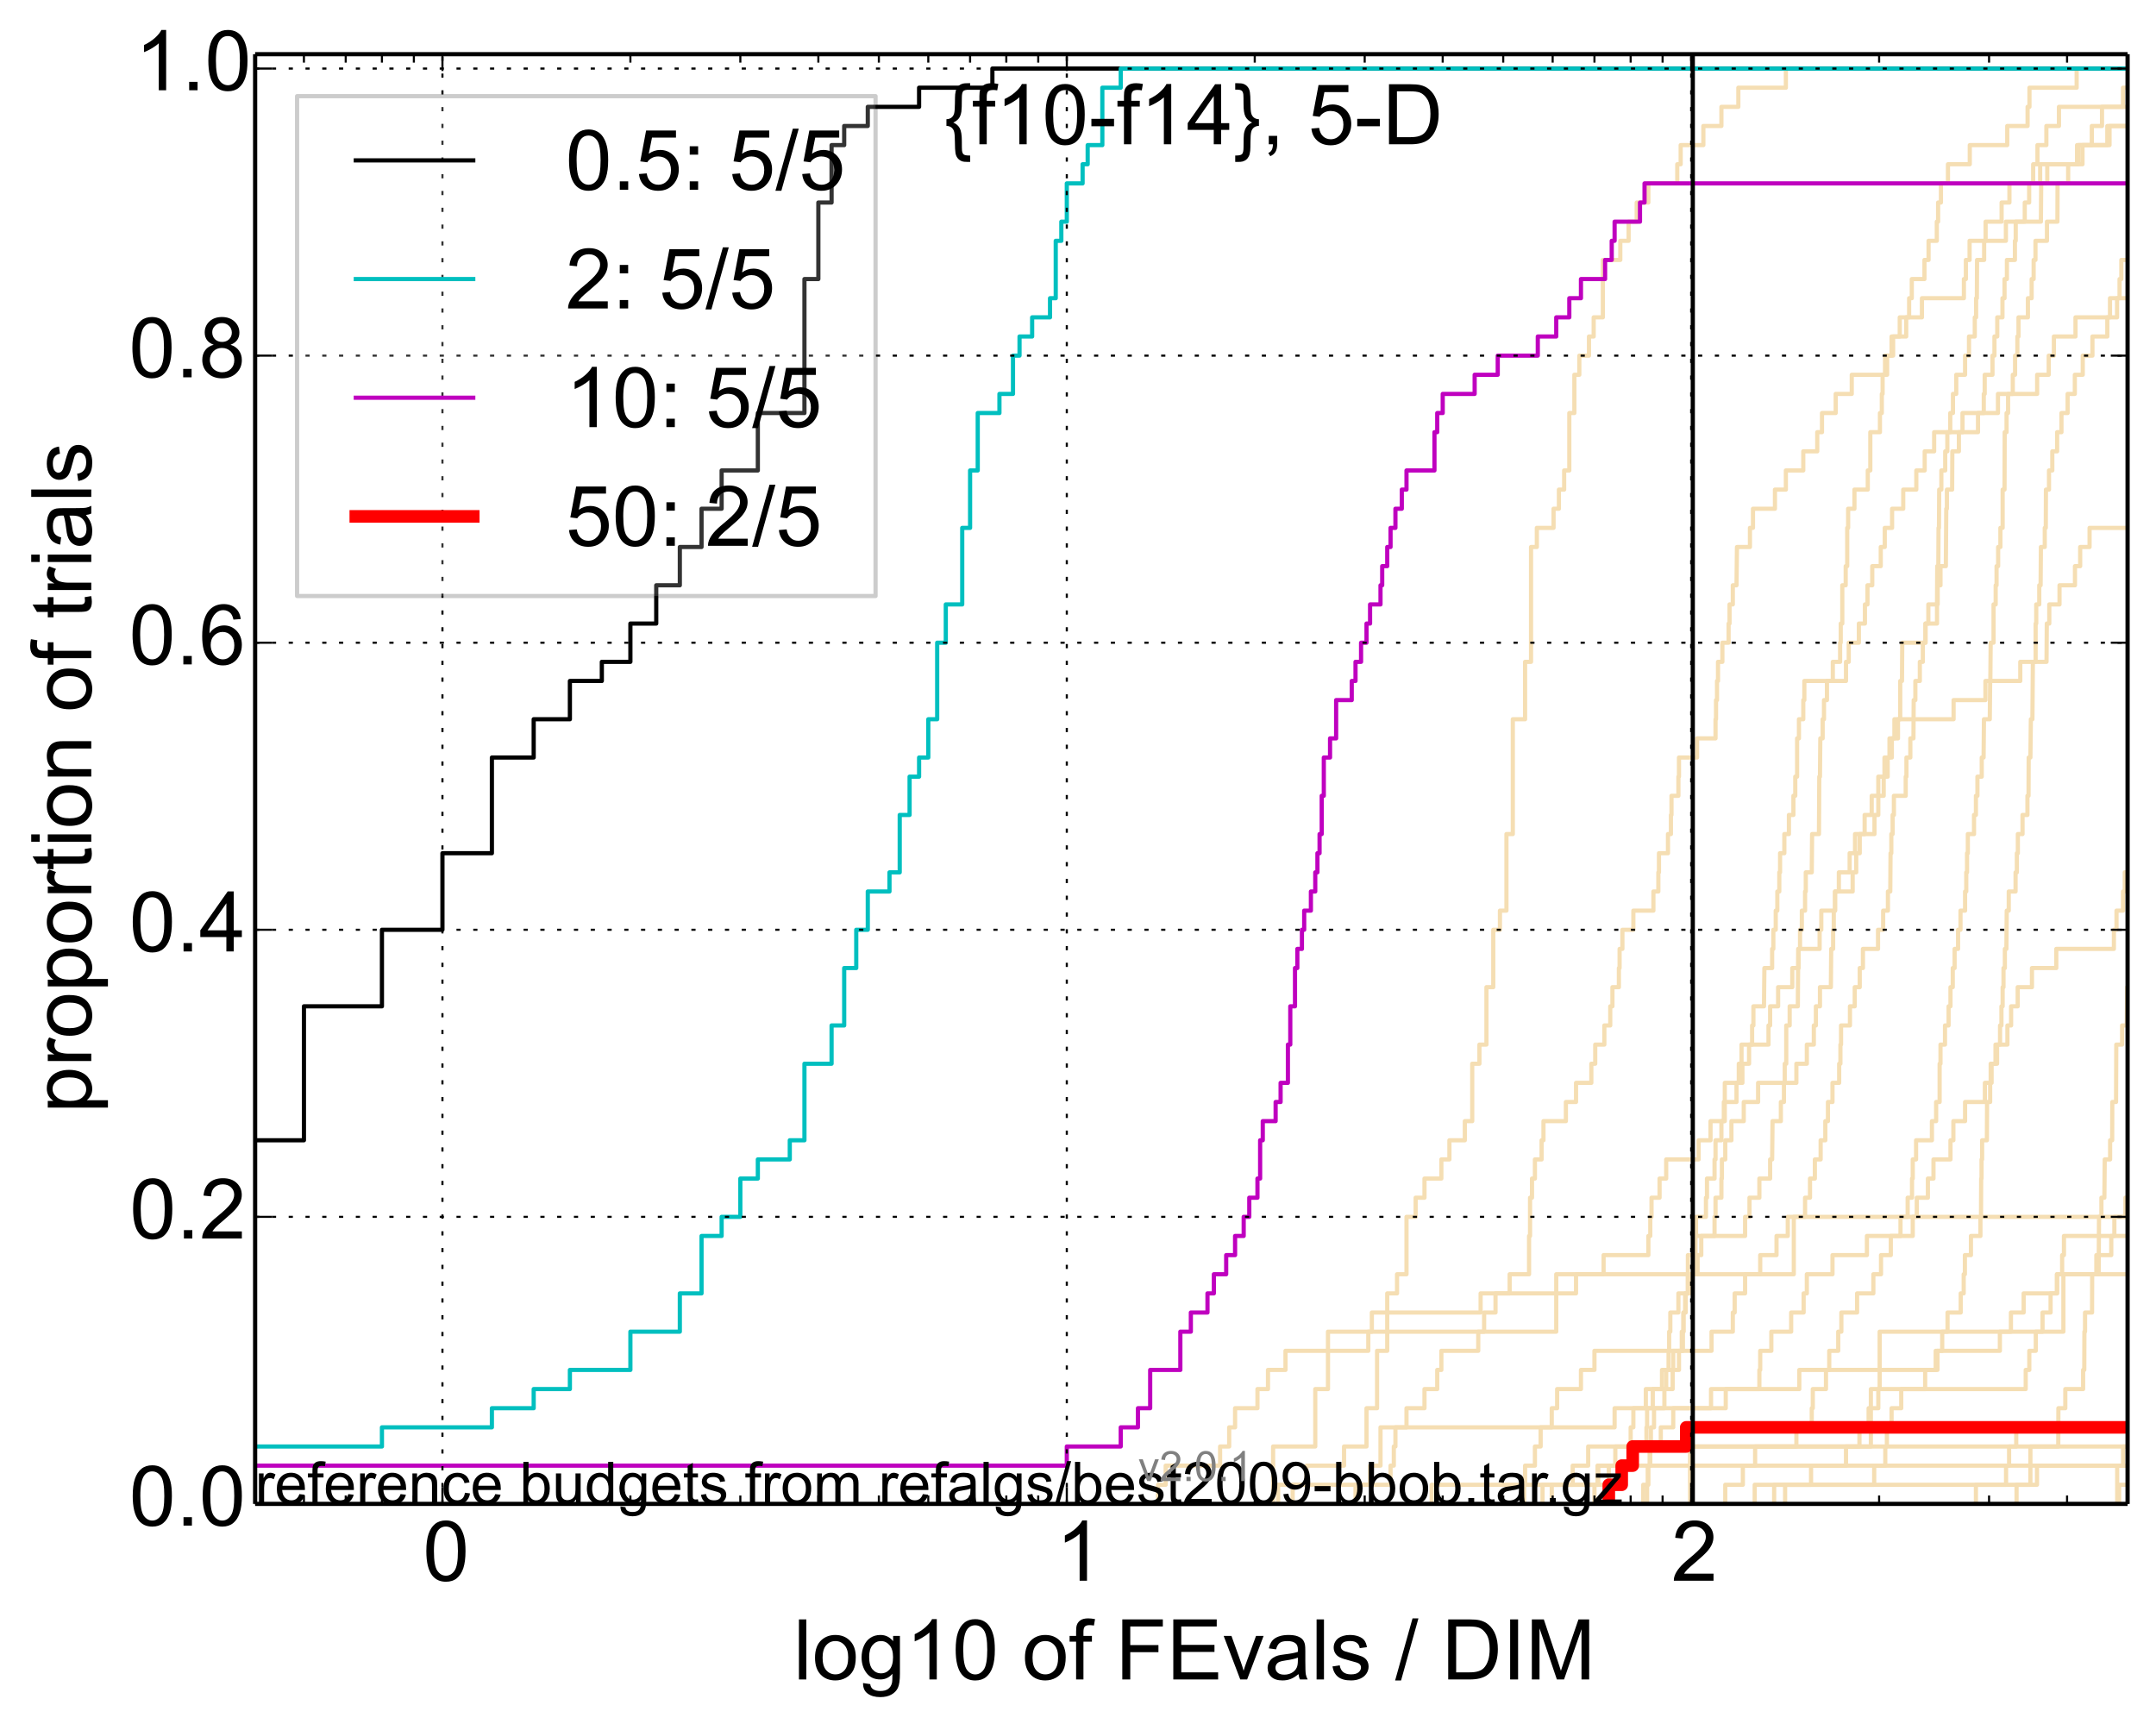 <?xml version="1.0" encoding="utf-8" standalone="no"?>
<!DOCTYPE svg PUBLIC "-//W3C//DTD SVG 1.1//EN"
  "http://www.w3.org/Graphics/SVG/1.1/DTD/svg11.dtd">
<!-- Created with matplotlib (http://matplotlib.org/) -->
<svg height="411pt" version="1.1" viewBox="0 0 514 411" width="514pt" xmlns="http://www.w3.org/2000/svg" xmlns:xlink="http://www.w3.org/1999/xlink">
 <defs>
  <style type="text/css">
*{stroke-linecap:butt;stroke-linejoin:round;}
  </style>
 </defs>
 <g id="figure_1">
  <g id="patch_1">
   <path d="
M0 411.783
L514.425 411.783
L514.425 0
L0 0
z
" style="fill:#ffffff;"/>
  </g>
  <g id="axes_1">
   <g id="patch_2">
    <path d="
M60.825 358.524
L507.225 358.524
L507.225 12.924
L60.825 12.924
z
" style="fill:#ffffff;"/>
   </g>
   <g id="line2d_1">
    <path clip-path="url(#p0ab5e1e507)" d="
M391.757 358.524
L391.757 353.961
L392.98 353.961
L392.98 349.399
L393.282 349.399
L393.282 344.836
L393.583 344.836
L393.583 340.274
L394.328 340.274
L394.328 335.712
L396.801 335.712
L396.801 331.149
L398.769 331.149
L398.769 326.587
L400.274 326.587
L400.274 322.025
L400.946 322.025
L400.946 317.462
L401.347 317.462
L401.347 312.9
L401.877 312.9
L401.877 308.337
L402.402 308.337
L402.402 303.775
L403.698 303.775
L403.698 299.213
L403.826 299.213
L403.826 294.65
L404.336 294.65
L404.336 290.088
L406.705 290.088
L406.705 285.526
L406.949 285.526
L406.949 280.963
L408.754 280.963
L408.754 276.401
L408.99 276.401
L408.99 271.838
L410.393 271.838
L410.393 267.276
L411.198 267.276
L411.198 262.714
L413.992 262.714
L413.992 258.151
L414.536 258.151
L414.536 253.589
L415.184 253.589
L415.184 249.027
L417.711 249.027
L417.711 244.464
L418.02 244.464
L418.02 239.902
L420.54 239.902
L420.639 230.777
L422.487 230.777
L422.487 226.215
L422.774 226.215
L422.774 221.652
L423.345 221.652
L423.345 217.09
L423.722 217.09
L423.722 212.527
L424.191 212.527
L424.191 207.965
L424.377 207.965
L424.377 203.403
L425.394 203.403
L425.394 198.84
L426.485 198.84
L426.485 194.278
L427.558 194.278
L427.558 189.716
L428 189.716
L428 185.153
L428.439 185.153
L428.439 176.028
L428.875 176.028
L428.875 171.466
L429.909 171.466
L429.909 166.904
L430.165 166.904
L430.165 162.341
L440.094 162.341
L440.094 157.779
L440.748 157.779
L440.748 153.217
L443.161 153.217
L443.161 148.654
L444.607 148.654
L444.607 144.092
L445.217 144.092
L445.217 139.529
L446.355 139.529
L446.355 134.967
L448.378 134.967
L448.378 130.405
L449.335 130.405
L449.335 125.842
L451.084 125.842
L451.084 121.28
L453.74 121.28
L453.74 116.718
L456.857 116.718
L456.857 112.155
L458.855 112.155
L458.855 107.593
L461.11 107.593
L461.11 103.03
L467.869 103.03
L467.869 98.468
L476.322 98.468
L476.322 93.906
L485.665 93.906
L485.665 89.343
L488.421 89.343
L488.421 84.781
L489.654 84.781
L489.654 80.219
L494.805 80.219
L494.805 75.656
L503.032 75.656
L503.032 71.094
L503.032 71.094
L507.225 71.094
L507.225 71.094" style="fill:none;stroke:#f5deb3;stroke-linecap:square;"/>
   </g>
   <g id="line2d_2">
    <path clip-path="url(#p0ab5e1e507)" d="
M363.349 358.524
L363.349 353.961
L363.588 353.961
L363.588 349.399
L365.931 349.399
L365.931 344.836
L367.296 344.836
L367.296 340.274
L369.944 340.274
L369.944 335.712
L371.229 335.712
L371.229 331.149
L376.906 331.149
L376.906 326.587
L380.125 326.587
L380.125 322.025
L408.038 322.025
L408.038 317.462
L413.111 317.462
L413.111 312.9
L413.553 312.9
L413.553 308.337
L416.037 308.337
L416.037 303.775
L419.644 303.775
L419.644 299.213
L423.534 299.213
L423.534 294.65
L426.214 294.65
L426.214 290.088
L430.335 290.088
L430.335 285.526
L431.514 285.526
L431.514 280.963
L432.671 280.963
L432.671 276.401
L434.049 276.401
L434.049 271.838
L435.162 271.838
L435.162 267.276
L435.79 267.276
L435.79 262.714
L436.874 262.714
L436.874 258.151
L438.466 258.151
L438.466 253.589
L438.765 253.589
L438.765 249.027
L438.914 249.027
L438.914 244.464
L441.036 244.464
L441.036 239.902
L442.178 239.902
L442.178 235.339
L443.369 235.339
L443.369 230.777
L444.129 230.777
L444.129 226.215
L447.732 226.215
L447.732 221.652
L448.954 221.652
L448.954 217.09
L450.09 217.09
L450.09 212.527
L450.651 212.527
L450.713 203.403
L450.899 203.403
L450.899 198.84
L451.207 198.84
L451.207 194.278
L451.514 194.278
L451.514 189.716
L454.329 189.716
L454.329 185.153
L454.504 185.153
L454.504 180.591
L455.433 180.591
L455.433 176.028
L456.177 176.028
L456.234 166.904
L456.631 166.904
L456.631 162.341
L457.697 162.341
L457.697 157.779
L458.416 157.779
L458.416 153.217
L459.073 153.217
L459.073 148.654
L461.793 148.654
L461.793 144.092
L461.949 144.092
L461.949 139.529
L462.623 139.529
L462.623 134.967
L463.899 134.967
L464 121.28
L464.151 121.28
L464.151 116.718
L465.398 116.718
L465.447 107.593
L467.007 107.593
L467.007 103.03
L471.564 103.03
L471.564 98.468
L472.941 98.468
L472.941 93.906
L473.16 93.906
L473.16 89.343
L475.016 89.343
L475.016 84.781
L475.483 84.781
L475.483 80.219
L476.155 80.219
L476.155 75.656
L477.398 75.656
L477.398 71.094
L477.888 71.094
L477.888 66.531
L478.455 66.531
L478.455 61.969
L480.364 61.969
L480.364 57.407
L480.56 57.407
L480.56 52.844
L482.711 52.844
L482.711 48.282
L483.76 48.282
L483.76 43.72
L486.383 43.72
L486.383 39.157
L495.18 39.157
L495.18 34.595
L498.696 34.595
L498.696 30.032
L501.128 30.032
L501.128 25.47
L506.13 25.47
L506.13 20.908
L508.251 20.908
L508.251 16.345
L508.251 16.345" style="fill:none;stroke:#f5deb3;stroke-linecap:square;"/>
   </g>
   <g id="line2d_3">
    <path clip-path="url(#p0ab5e1e507)" d="
M380.125 358.524
L380.125 353.961
L381.042 353.961
L381.042 349.399
L385.1 349.399
L385.1 344.836
L388.757 344.836
L388.757 340.274
L389.401 340.274
L389.401 335.712
L392.372 335.712
L392.372 331.149
L397.228 331.149
L397.228 326.587
L397.792 326.587
L397.792 322.025
L397.933 322.025
L397.933 317.462
L398.213 317.462
L398.213 312.9
L400.138 312.9
L400.138 308.337
L403.053 308.337
L403.053 303.775
L404.716 303.775
L404.716 299.213
L405.594 299.213
L405.594 294.65
L408.754 294.65
L408.754 290.088
L408.99 290.088
L408.99 285.526
L410.393 285.526
L410.393 280.963
L410.509 280.963
L410.509 276.401
L411.312 276.401
L411.312 271.838
L412.777 271.838
L412.777 267.276
L415.719 267.276
L415.719 262.714
L419.141 262.714
L419.141 258.151
L428.264 258.151
L428.264 253.589
L430.759 253.589
L430.759 249.027
L432.425 249.027
L432.425 244.464
L432.916 244.464
L432.916 239.902
L433.888 239.902
L433.888 235.339
L436.489 235.339
L436.566 226.215
L437.027 226.215
L437.027 221.652
L437.18 221.652
L437.18 217.09
L437.485 217.09
L437.485 212.527
L438.391 212.527
L438.391 207.965
L440.964 207.965
L440.964 203.403
L442.249 203.403
L442.249 198.84
L446.883 198.84
L446.883 194.278
L447.797 194.278
L447.797 189.716
L449.081 189.716
L449.081 185.153
L449.271 185.153
L449.271 180.591
L450.464 180.591
L450.464 176.028
L451.636 176.028
L451.636 171.466
L453.026 171.466
L453.026 162.341
L453.443 162.341
L453.503 153.217
L459.019 153.217
L459.019 148.654
L459.724 148.654
L459.724 144.092
L461.793 144.092
L461.845 134.967
L462.105 134.967
L462.157 125.842
L462.261 125.842
L462.313 116.718
L462.829 116.718
L462.829 112.155
L463.747 112.155
L463.747 107.593
L464.252 107.593
L464.252 103.03
L464.952 103.03
L464.952 98.468
L465.595 98.468
L465.595 93.906
L466.378 93.906
L466.378 89.343
L468.484 89.343
L468.484 84.781
L469.418 84.781
L469.418 80.219
L470.796 80.219
L470.796 75.656
L471.113 75.656
L471.113 71.094
L471.294 71.094
L471.339 61.969
L473.028 61.969
L473.028 57.407
L473.378 57.407
L473.378 52.844
L477.192 52.844
L477.192 48.282
L479.058 48.282
L479.058 43.72
L484.719 43.72
L484.719 39.157
L485.737 39.157
L485.737 34.595
L487.865 34.595
L487.865 30.032
L490.864 30.032
L490.864 25.47
L515.425 25.47
L515.425 25.47" style="fill:none;stroke:#f5deb3;stroke-linecap:square;"/>
   </g>
   <g id="line2d_4">
    <path clip-path="url(#p0ab5e1e507)" d="
M505.203 358.524
L505.203 353.961
L515.425 353.961" style="fill:none;stroke:#f5deb3;stroke-linecap:square;"/>
   </g>
   <g id="line2d_5">
    <path clip-path="url(#p0ab5e1e507)" d="
M402.923 358.524
L402.923 344.836
L446.022 344.836
L446.022 331.149
L448.12 331.149
L448.12 317.462
L491.921 317.462
L491.921 303.775
L513.621 303.775
L513.621 290.088
L515.425 290.088" style="fill:none;stroke:#f5deb3;stroke-linecap:square;"/>
   </g>
   <g id="line2d_6">
    <path clip-path="url(#p0ab5e1e507)" d="
M425.577 358.524
L425.577 353.961
L484.057 353.961
L484.057 344.836
L490.697 344.836
L490.731 335.712
L492.378 335.712
L492.378 331.149
L496.628 331.149
L496.628 326.587
L496.901 326.587
L496.932 317.462
L497.083 317.462
L497.083 312.9
L498.755 312.9
L498.785 303.775
L500.328 303.775
L500.414 290.088
L500.986 290.088
L500.986 285.526
L501.694 285.526
L501.779 276.401
L503.06 276.401
L503.06 271.838
L503.554 271.838
L503.582 262.714
L504.478 262.714
L504.532 249.027
L505.919 249.027
L505.919 244.464
L507.044 244.464
L507.121 235.339
L508.758 235.339
L508.758 230.777
L508.985 230.777
L508.985 226.215
L509.511 226.215
L509.561 217.09
L510.206 217.09
L510.206 212.527
L510.943 212.527
L511.016 203.403
L511.187 203.403
L511.26 194.278
L511.526 194.278
L511.526 189.716
L511.96 189.716
L512.008 171.466
L512.248 171.466
L512.248 166.904
L512.558 166.904
L512.558 162.341
L513.269 162.341
L513.269 157.779
L514.828 157.779
L514.828 153.217
L515.425 153.217
L515.425 153.217" style="fill:none;stroke:#f5deb3;stroke-linecap:square;"/>
   </g>
   <g id="line2d_7">
    <path clip-path="url(#p0ab5e1e507)" d="
M304.711 358.524
L304.711 353.961
L326.632 353.961
L326.632 349.399
L329.118 349.399
L329.118 340.274
L384.929 340.274
L384.929 335.712
L407.918 335.712
L407.918 331.149
L419.443 331.149
L419.443 326.587
L419.644 326.587
L419.644 322.025
L422.295 322.025
L422.295 317.462
L427.024 317.462
L427.024 312.9
L429.994 312.9
L429.994 308.337
L430.759 308.337
L430.759 303.775
L436.874 303.775
L436.874 299.213
L445.082 299.213
L445.082 294.65
L456.006 294.65
L456.006 290.088
L456.97 290.088
L456.97 285.526
L459.616 285.526
L459.616 280.963
L460.952 280.963
L460.952 276.401
L465.001 276.401
L465.001 271.838
L465.693 271.838
L465.693 267.276
L468.484 267.276
L468.484 262.714
L473.204 262.714
L473.204 258.151
L474.803 258.151
L474.803 253.589
L476.113 253.589
L476.113 249.027
L478.576 249.027
L478.576 244.464
L479.456 244.464
L479.456 239.902
L481.027 239.902
L481.027 235.339
L484.426 235.339
L484.426 230.777
L490.228 230.777
L490.228 226.215
L503.964 226.215
L503.964 221.652
L504.586 221.652
L504.586 217.09
L506.13 217.09
L506.13 212.527
L506.549 212.527
L506.549 207.965
L507.945 207.965
L507.945 203.403
L508.302 203.403
L508.302 198.84
L511.162 198.84
L511.162 194.278
L513.316 194.278
L513.316 189.716
L515.425 189.716
L515.425 189.716" style="fill:none;stroke:#f5deb3;stroke-linecap:square;"/>
   </g>
   <g id="line2d_8">
    <path clip-path="url(#p0ab5e1e507)" d="
M392.676 358.524
L392.676 353.961
L392.828 353.961
L392.828 349.399
L393.433 349.399
L393.433 344.836
L395.939 344.836
L395.939 340.274
L398.907 340.274
L398.907 335.712
L411.426 335.712
L411.426 331.149
L428.962 331.149
L428.962 326.587
L461.479 326.587
L461.479 322.025
L476.779 322.025
L476.779 317.462
L479.417 317.462
L479.417 312.9
L482.446 312.9
L482.446 308.337
L490.43 308.337
L490.43 303.775
L499.779 303.775
L499.779 299.213
L503.335 299.213
L503.335 294.65
L504.072 294.65
L504.072 290.088
L506.706 290.088
L506.706 285.526
L512.463 285.526
L512.463 280.963
L513.715 280.963
L513.715 276.401
L515.24 276.401
L515.24 271.838
L515.425 271.838
L515.425 271.838" style="fill:none;stroke:#f5deb3;stroke-linecap:square;"/>
   </g>
   <g id="line2d_9">
    <path clip-path="url(#p0ab5e1e507)" d="
M341.31 358.524
L341.31 353.961
L374.935 353.961
L374.935 349.399
L378.63 349.399
L378.63 344.836
L515.425 344.836
L515.425 344.836" style="fill:none;stroke:#f5deb3;stroke-linecap:square;"/>
   </g>
   <g id="line2d_10">
    <path clip-path="url(#p0ab5e1e507)" d="
M606.23 358.524" style="fill:none;stroke:#f5deb3;stroke-linecap:square;"/>
   </g>
   <g id="line2d_11">
    <path clip-path="url(#p0ab5e1e507)" d="
M308.175 358.524
L308.175 353.961
L311.463 353.961
L311.463 349.399
L320.428 349.399
L320.428 344.836
L325.781 344.836
L325.781 335.712
L328.3 335.712
L328.3 322.025
L330.724 322.025
L330.724 308.337
L333.061 308.337
L333.061 303.775
L335.317 303.775
L335.317 290.088
L337.496 290.088
L337.496 285.526
L339.604 285.526
L339.604 280.963
L343.625 280.963
L343.625 276.401
L345.545 276.401
L345.545 271.838
L349.222 271.838
L349.222 267.276
L350.986 267.276
L350.986 253.589
L352.702 253.589
L352.702 249.027
L354.374 249.027
L354.374 235.339
L356.004 235.339
L356.004 221.652
L357.593 221.652
L357.593 217.09
L359.145 217.09
L359.145 198.84
L360.66 198.84
L360.66 171.466
L363.588 171.466
L363.588 157.779
L365.004 157.779
L365.004 130.405
L366.389 130.405
L366.389 125.842
L370.375 125.842
L370.375 121.28
L371.651 121.28
L371.651 116.718
L372.902 116.718
L372.902 112.155
L374.13 112.155
L374.13 98.468
L375.334 98.468
L375.334 89.343
L376.517 89.343
L376.517 84.781
L378.819 84.781
L378.819 80.219
L379.94 80.219
L379.94 75.656
L382.126 75.656
L382.126 61.969
L386.287 61.969
L386.287 57.407
L388.271 57.407
L388.271 52.844
L390.196 52.844
L390.196 48.282
L392.98 48.282
L392.98 43.72
L399.867 43.72
L399.867 39.157
L400.678 39.157
L400.678 34.595
L406.09 34.595
L406.09 30.032
L410.393 30.032
L410.393 25.47
L414.428 25.47
L414.428 20.908
L425.76 20.908
L425.76 16.345
L425.76 16.345
L507.225 16.345
L507.225 16.345" style="fill:none;stroke:#f5deb3;stroke-linecap:square;"/>
   </g>
   <g id="line2d_12">
    <path clip-path="url(#p0ab5e1e507)" d="
M411.312 358.524
L411.312 353.961
L415.505 353.961
L415.505 349.399
L418.43 349.399
L418.43 344.836
L428.264 344.836
L428.264 340.274
L431.929 340.274
L431.929 335.712
L432.178 335.712
L432.178 331.149
L435.32 331.149
L435.32 326.587
L436.101 326.587
L436.101 322.025
L438.241 322.025
L438.241 317.462
L438.989 317.462
L438.989 312.9
L442.741 312.9
L442.741 308.337
L446.619 308.337
L446.619 303.775
L448.442 303.775
L448.442 299.213
L450.775 299.213
L450.775 294.65
L453.086 294.65
L453.086 290.088
L454.796 290.088
L454.796 285.526
L455.835 285.526
L455.835 280.963
L456.006 280.963
L456.006 276.401
L456.801 276.401
L456.801 271.838
L460.58 271.838
L460.58 267.276
L461.584 267.276
L461.584 262.714
L462.416 262.714
L462.416 253.589
L462.623 253.589
L462.623 249.027
L463.696 249.027
L463.696 244.464
L464.553 244.464
L464.553 239.902
L465.001 239.902
L465.001 235.339
L465.546 235.339
L465.546 230.777
L465.988 230.777
L465.988 226.215
L466.814 226.215
L466.814 221.652
L467.392 221.652
L467.392 217.09
L468.484 217.09
L468.484 212.527
L468.765 212.527
L468.765 207.965
L468.953 207.965
L468.953 203.403
L469.139 203.403
L469.139 198.84
L470.614 198.84
L470.614 194.278
L471.068 194.278
L471.068 189.716
L471.429 189.716
L471.429 185.153
L472.455 185.153
L472.455 180.591
L472.897 180.591
L472.984 171.466
L474.375 171.466
L474.461 162.341
L474.504 162.341
L474.589 153.217
L475.271 153.217
L475.271 144.092
L475.778 144.092
L475.778 139.529
L475.988 139.529
L475.988 134.967
L476.364 134.967
L476.364 130.405
L476.904 130.405
L476.904 125.842
L477.439 125.842
L477.439 116.718
L477.888 116.718
L477.929 103.03
L478.375 103.03
L478.375 98.468
L478.737 98.468
L478.737 93.906
L479.853 93.906
L479.853 89.343
L480.403 89.343
L480.403 84.781
L480.949 84.781
L480.949 80.219
L481.22 80.219
L481.22 75.656
L483.462 75.656
L483.462 71.094
L484.352 71.094
L484.352 66.531
L484.829 66.531
L484.829 61.969
L485.266 61.969
L485.266 57.407
L488.004 57.407
L488.004 52.844
L490.497 52.844
L490.53 43.72
L493.058 43.72
L493.058 39.157
L496.475 39.157
L496.475 34.595
L502.394 34.595
L502.394 30.032
L515.425 30.032
L515.425 30.032" style="fill:none;stroke:#f5deb3;stroke-linecap:square;"/>
   </g>
   <g id="line2d_13">
    <path clip-path="url(#p0ab5e1e507)" d="
M471.068 358.524
L471.068 353.961
L478.253 353.961
L478.253 349.399
L478.978 349.399
L478.978 344.836
L480.677 344.836
L480.677 340.274
L515.425 340.274" style="fill:none;stroke:#f5deb3;stroke-linecap:square;"/>
   </g>
   <g id="line2d_14">
    <path clip-path="url(#p0ab5e1e507)" d="
M422.965 358.524
L422.965 353.961
L431.763 353.961
L431.763 349.399
L440.094 349.399
L440.094 344.836
L443.3 344.836
L443.3 340.274
L445.487 340.274
L445.487 335.712
L447.797 335.712
L447.797 331.149
L482.937 331.149
L482.937 326.587
L483.797 326.587
L483.797 322.025
L485.339 322.025
L485.339 317.462
L486.951 317.462
L486.951 312.9
L488.869 312.9
L488.869 308.337
L490.363 308.337
L490.363 303.775
L491.626 303.775
L491.626 299.213
L492.052 299.213
L492.052 294.65
L507.766 294.65
L507.766 290.088
L509.611 290.088
L509.611 285.526
L512.82 285.526
L512.82 280.963
L513.574 280.963
L513.574 276.401
L514.343 276.401
L514.343 271.838
L514.505 271.838
L514.505 267.276
L514.69 267.276
L514.69 262.714
L515.425 262.714
L515.425 262.714" style="fill:none;stroke:#f5deb3;stroke-linecap:square;"/>
   </g>
   <g id="line2d_15">
    <path clip-path="url(#p0ab5e1e507)" d="
M504.747 358.524
L504.747 353.961
L504.747 353.961
L504.747 349.399
L515.425 349.399" style="fill:none;stroke:#f5deb3;stroke-linecap:square;"/>
   </g>
   <g id="line2d_16">
    <path clip-path="url(#p0ab5e1e507)" d="
M276.083 358.524
L276.083 353.961
L277.904 353.961
L277.904 349.399
L290.876 349.399
L290.876 344.836
L293.043 344.836
L293.043 340.274
L294.449 340.274
L294.449 335.712
L299.783 335.712
L299.783 331.149
L302.294 331.149
L302.294 326.587
L306.466 326.587
L306.466 322.025
L326.208 322.025
L326.208 317.462
L327.053 317.462
L327.053 312.9
L352.984 312.9
L352.984 308.337
L375.731 308.337
L375.731 303.775
L382.304 303.775
L382.304 299.213
L392.98 299.213
L392.98 294.65
L393.433 294.65
L393.433 290.088
L393.733 290.088
L393.733 285.526
L395.649 285.526
L395.649 280.963
L397.228 280.963
L397.228 276.401
L404.968 276.401
L404.968 271.838
L407.798 271.838
L407.798 267.276
L410.969 267.276
L410.969 262.714
L411.198 262.714
L411.198 258.151
L415.398 258.151
L415.398 253.589
L416.984 253.589
L416.984 249.027
L421.618 249.027
L421.618 244.464
L422.006 244.464
L422.006 239.902
L423.91 239.902
L423.91 235.339
L427.291 235.339
L427.291 230.777
L428.788 230.777
L428.788 226.215
L433.808 226.215
L433.808 221.652
L434.209 221.652
L434.209 217.09
L437.485 217.09
L437.485 212.527
L441.681 212.527
L441.681 207.965
L442.531 207.965
L442.531 203.403
L443.369 203.403
L443.369 198.84
L444.539 198.84
L444.539 194.278
L446.222 194.278
L446.222 189.716
L447.797 189.716
L447.797 185.153
L450.027 185.153
L450.027 180.591
L451.022 180.591
L451.022 176.028
L452.486 176.028
L452.486 171.466
L465.743 171.466
L465.743 166.904
L473.335 166.904
L473.335 162.341
L481.644 162.341
L481.644 157.779
L487.9 157.779
L487.969 148.654
L488.559 148.654
L488.559 144.092
L490.997 144.092
L490.997 139.529
L494.679 139.529
L494.679 134.967
L495.923 134.967
L495.923 130.405
L498.163 130.405
L498.163 125.842
L511.96 125.842
L511.96 121.28
L515.011 121.28
L515.011 116.718
L515.425 116.718
L515.425 116.718" style="fill:none;stroke:#f5deb3;stroke-linecap:square;"/>
   </g>
   <g id="line2d_17">
    <path clip-path="url(#p0ab5e1e507)" d="
M593.377 358.524" style="fill:none;stroke:#f5deb3;stroke-linecap:square;"/>
   </g>
   <g id="line2d_18">
    <path clip-path="url(#p0ab5e1e507)" d="
M323.16 358.524
L323.16 353.961
L331.513 353.961
L331.513 349.399
L332.292 349.399
L332.292 344.836
L332.678 344.836
L332.678 340.274
L335.317 340.274
L335.317 335.712
L339.604 335.712
L339.604 331.149
L342.643 331.149
L342.643 326.587
L343.625 326.587
L343.625 322.025
L352.419 322.025
L352.419 317.462
L353.821 317.462
L353.821 312.9
L356.538 312.9
L356.538 308.337
L359.907 308.337
L359.907 303.775
L364.535 303.775
L364.535 294.65
L364.77 294.65
L364.77 285.526
L365.237 285.526
L365.237 280.963
L365.931 280.963
L365.931 276.401
L367.521 276.401
L367.521 271.838
L367.969 271.838
L367.969 267.276
L373.314 267.276
L373.314 262.714
L375.731 262.714
L375.731 258.151
L379.382 258.151
L379.382 253.589
L380.31 253.589
L380.31 249.027
L382.483 249.027
L382.483 244.464
L383.892 244.464
L383.892 239.902
L384.413 239.902
L384.413 235.339
L385.95 235.339
L385.95 230.777
L386.118 230.777
L386.118 226.215
L386.788 226.215
L386.788 221.652
L389.401 221.652
L389.401 217.09
L394.18 217.09
L394.18 212.527
L395.358 212.527
L395.358 207.965
L395.504 207.965
L395.504 203.403
L397.652 203.403
L397.652 198.84
L398.352 198.84
L398.352 194.278
L398.491 194.278
L398.491 189.716
L400.138 189.716
L400.138 185.153
L400.274 185.153
L400.274 180.591
L404.589 180.591
L404.589 176.028
L408.99 176.028
L408.99 171.466
L409.108 171.466
L409.108 166.904
L409.344 166.904
L409.344 162.341
L409.579 162.341
L409.579 157.779
L410.624 157.779
L410.624 153.217
L412.105 153.217
L412.105 148.654
L412.33 148.654
L412.33 144.092
L413.111 144.092
L413.111 139.529
L413.992 139.529
L414.101 130.405
L417.193 130.405
L417.193 125.842
L417.917 125.842
L417.917 121.28
L423.155 121.28
L423.155 116.718
L425.76 116.718
L425.76 112.155
L429.909 112.155
L429.909 107.593
L433.242 107.593
L433.242 103.03
L434.369 103.03
L434.369 98.468
L437.637 98.468
L437.637 93.906
L441.467 93.906
L441.467 89.343
L449.398 89.343
L449.398 84.781
L451.33 84.781
L451.33 80.219
L454.446 80.219
L454.446 75.656
L458.196 75.656
L458.196 71.094
L468.2 71.094
L468.2 66.531
L468.672 66.531
L468.672 61.969
L469.558 61.969
L469.558 57.407
L478.213 57.407
L478.213 52.844
L486.561 52.844
L486.632 43.72
L488.074 43.72
L488.074 39.157
L495.521 39.157
L495.521 34.595
L502.922 34.595
L502.922 30.032
L510.182 30.032
L510.182 25.47
L515.425 25.47
L515.425 25.47" style="fill:none;stroke:#f5deb3;stroke-linecap:square;"/>
   </g>
   <g id="line2d_19">
    <path clip-path="url(#p0ab5e1e507)" d="
M622.851 358.524" style="fill:none;stroke:#f5deb3;stroke-linecap:square;"/>
   </g>
   <g id="line2d_20">
    <path clip-path="url(#p0ab5e1e507)" d="
M516.35 358.524" style="fill:none;stroke:#f5deb3;stroke-linecap:square;"/>
   </g>
   <g id="line2d_21">
    <path clip-path="url(#p0ab5e1e507)" d="
M367.745 358.524
L367.745 353.961
L380.86 353.961
L380.86 349.399
L515.425 349.399" style="fill:none;stroke:#f5deb3;stroke-linecap:square;"/>
   </g>
   <g id="line2d_22">
    <path clip-path="url(#p0ab5e1e507)" d="
M937.112 358.524" style="fill:none;stroke:#f5deb3;stroke-linecap:square;"/>
   </g>
   <g id="line2d_23">
    <path clip-path="url(#p0ab5e1e507)" d="
M608.223 358.524" style="fill:none;stroke:#f5deb3;stroke-linecap:square;"/>
   </g>
   <g id="line2d_24">
    <path clip-path="url(#p0ab5e1e507)" d="
M480.755 358.524
L480.755 353.961
L485.629 353.961
L485.629 349.399
L506.156 349.399
L506.156 344.836
L511.016 344.836
L511.016 340.274
L511.792 340.274
L511.792 335.712
L513.527 335.712
L513.527 331.149
L515.425 331.149
L515.425 331.149" style="fill:none;stroke:#f5deb3;stroke-linecap:square;"/>
   </g>
   <g id="line2d_25">
    <path clip-path="url(#p0ab5e1e507)" d="
M418.328 358.524
L418.328 353.961
L446.817 353.961
L446.817 349.399
L449.461 349.399
L449.461 344.836
L449.839 344.836
L449.839 340.274
L450.96 340.274
L450.96 335.712
L453.265 335.712
L453.265 331.149
L458.964 331.149
L458.964 326.587
L461.897 326.587
L461.897 322.025
L463.034 322.025
L463.034 317.462
L464.302 317.462
L464.302 312.9
L467.439 312.9
L467.439 308.337
L468.153 308.337
L468.153 303.775
L468.437 303.775
L468.437 299.213
L469.881 299.213
L469.881 294.65
L472.145 294.65
L472.145 290.088
L472.278 290.088
L472.322 280.963
L472.411 280.963
L472.411 276.401
L472.544 276.401
L472.544 271.838
L473.683 271.838
L473.727 262.714
L474.461 262.714
L474.461 258.151
L474.589 258.151
L474.589 253.589
L475.736 253.589
L475.736 249.027
L476.821 249.027
L476.821 244.464
L477.151 244.464
L477.151 239.902
L477.439 239.902
L477.439 235.339
L477.643 235.339
L477.643 230.777
L477.969 230.777
L477.969 226.215
L478.334 226.215
L478.415 217.09
L478.898 217.09
L478.898 212.527
L480.52 212.527
L480.52 207.965
L480.832 207.965
L480.832 203.403
L481.065 203.403
L481.065 198.84
L482.18 198.84
L482.18 194.278
L483.35 194.278
L483.35 189.716
L483.611 189.716
L483.648 180.591
L484.057 180.591
L484.168 171.466
L484.536 171.466
L484.646 157.779
L485.303 157.779
L485.303 148.654
L485.448 148.654
L485.448 144.092
L486.168 144.092
L486.168 139.529
L486.49 139.529
L486.561 130.405
L487.48 130.405
L487.48 125.842
L487.725 125.842
L487.76 116.718
L488.49 116.718
L488.49 112.155
L489.28 112.155
L489.28 107.593
L490.43 107.593
L490.43 103.03
L491.461 103.03
L491.461 98.468
L492.929 98.468
L492.929 93.906
L494.648 93.906
L494.648 89.343
L496.536 89.343
L496.536 84.781
L498.844 84.781
L498.844 80.219
L502.394 80.219
L502.394 75.656
L504.721 75.656
L504.721 71.094
L505.309 71.094
L505.309 66.531
L505.734 66.531
L505.734 61.969
L512.415 61.969
L512.415 57.407
L515.425 57.407
L515.425 57.407" style="fill:none;stroke:#f5deb3;stroke-linecap:square;"/>
   </g>
   <g id="line2d_26">
    <path clip-path="url(#p0ab5e1e507)" d="
M540.962 358.524" style="fill:none;stroke:#f5deb3;stroke-linecap:square;"/>
   </g>
   <g id="line2d_27">
    <path clip-path="url(#p0ab5e1e507)" d="
M369.944 358.524
L369.944 353.961
L383.543 353.961
L383.543 349.399
L390.038 349.399
L390.038 344.836
L392.524 344.836
L392.524 340.274
L392.676 340.274
L392.676 335.712
L394.031 335.712
L394.031 331.149
L396.228 331.149
L396.228 326.587
L398.907 326.587
L398.907 322.025
L401.214 322.025
L401.214 317.462
L401.347 317.462
L401.347 312.9
L401.744 312.9
L401.744 308.337
L402.402 308.337
L402.402 299.213
L404.209 299.213
L404.209 294.65
L416.037 294.65
L416.037 290.088
L417.088 290.088
L417.088 285.526
L419.443 285.526
L419.443 280.963
L422.006 280.963
L422.006 276.401
L422.487 276.401
L422.583 267.276
L424.563 267.276
L424.563 262.714
L425.302 262.714
L425.302 258.151
L425.486 258.151
L425.486 253.589
L425.851 253.589
L425.851 244.464
L426.665 244.464
L426.665 239.902
L428.613 239.902
L428.701 226.215
L429.135 226.215
L429.135 221.652
L429.566 221.652
L429.566 217.09
L430.335 217.09
L430.335 212.527
L430.505 212.527
L430.505 207.965
L431.929 207.965
L432.012 198.84
L433.647 198.84
L433.727 185.153
L433.888 185.153
L433.969 176.028
L434.529 176.028
L434.529 171.466
L434.846 171.466
L434.846 166.904
L435.555 166.904
L435.555 162.341
L436.951 162.341
L436.951 157.779
L438.691 157.779
L438.691 153.217
L438.84 153.217
L438.84 148.654
L439.211 148.654
L439.211 139.529
L440.021 139.529
L440.021 134.967
L440.385 134.967
L440.385 125.842
L440.603 125.842
L440.603 121.28
L442.107 121.28
L442.107 116.718
L445.285 116.718
L445.285 112.155
L445.889 112.155
L445.889 103.03
L448.185 103.03
L448.185 98.468
L448.634 98.468
L448.634 93.906
L448.826 93.906
L448.826 89.343
L449.902 89.343
L449.902 84.781
L450.96 84.781
L450.96 80.219
L452.906 80.219
L452.906 75.656
L455.144 75.656
L455.144 71.094
L455.777 71.094
L455.777 66.531
L458.8 66.531
L458.8 61.969
L459.777 61.969
L459.777 57.407
L461.741 57.407
L461.741 52.844
L462.053 52.844
L462.053 48.282
L462.726 48.282
L462.726 43.72
L464.402 43.72
L464.402 39.157
L469.604 39.157
L469.604 34.595
L478.536 34.595
L478.536 30.032
L483.387 30.032
L483.387 25.47
L483.834 25.47
L483.834 20.908
L495.086 20.908
L495.086 16.345
L495.086 16.345
L507.225 16.345
L507.225 16.345" style="fill:none;stroke:#f5deb3;stroke-linecap:square;"/>
   </g>
   <g id="line2d_28">
    <path clip-path="url(#p0ab5e1e507)" d="
M620 358.524" style="fill:none;stroke:#f5deb3;stroke-linecap:square;"/>
   </g>
   <g id="line2d_29">
    <path clip-path="url(#p0ab5e1e507)" d="
M303.514 358.524
L303.514 353.961
L303.514 353.961
L303.514 349.399
L303.514 349.399
L303.514 344.836
L313.565 344.836
L313.565 340.274
L313.565 340.274
L313.565 335.712
L313.565 335.712
L313.565 331.149
L316.596 331.149
L316.596 326.587
L316.596 326.587
L316.596 322.025
L316.596 322.025
L316.596 317.462
L371.016 317.462
L371.016 312.9
L371.016 312.9
L371.016 308.337
L371.016 308.337
L371.016 303.775
L427.647 303.775
L427.647 299.213
L427.647 299.213
L427.647 294.65
L427.647 294.65
L427.647 290.088
L515.425 290.088" style="fill:none;stroke:#f5deb3;stroke-linecap:square;"/>
   </g>
   <g id="line2d_30">
    <path clip-path="url(#p0ab5e1e507)" d="
M1.438 358.524
L1.438 353.961
L1.438 353.961
L1.438 353.961
L1.438 349.399
L1.438 349.399
L1.438 349.399
L1.438 344.836
L1.438 344.836
L1.438 344.836
L1.438 340.274
L1.438 340.274
L1.438 340.274
L1.438 335.712
L1.438 335.712
L1.438 335.712
L1.438 331.149
L1.438 331.149
L1.438 331.149
L1.438 326.587
L1.438 326.587
L1.438 326.587
L1.438 322.025
L1.438 322.025
L1.438 322.025
L1.438 317.462
L1.438 317.462
L1.438 317.462
L1.438 312.9
L1.438 312.9
L1.438 312.9
L1.438 308.337
L1.438 308.337
L1.438 308.337
L1.438 303.775
L1.438 303.775
L1.438 303.775
L1.438 299.213
L1.438 299.213
L1.438 299.213
L1.438 294.65
L1.438 294.65
L1.438 294.65
L1.438 290.088
L46.246 290.088
L46.246 271.838
L72.458 271.838
L72.458 239.902
L91.055 239.902
L91.055 221.652
L105.48 221.652
L105.48 203.403
L117.267 203.403
L117.267 180.591
L127.232 180.591
L127.232 171.466
L135.864 171.466
L135.864 162.341
L143.478 162.341
L143.478 157.779
L150.289 157.779
L150.289 148.654
L156.45 148.654
L156.45 139.529
L162.075 139.529
L162.075 130.405
L167.25 130.405
L167.25 121.28
L172.04 121.28
L172.04 112.155
L180.672 112.155
L180.672 98.468
L191.782 98.468
L191.782 66.531
L195.098 66.531
L195.098 48.282
L198.252 48.282
L198.252 34.595
L201.259 34.595
L201.259 30.032
L206.884 30.032
L206.884 25.47
L219.117 25.47
L219.117 20.908
L236.59 20.908
L236.59 16.345
L236.59 16.345
L507.225 16.345
L507.225 16.345" style="fill:none;stroke:#000000;stroke-linecap:square;"/>
   </g>
   <g id="line2d_31"/>
   <g id="line2d_32">
    <path clip-path="url(#p0ab5e1e507)" d="
M1.438 358.524
L1.438 353.961
L46.246 353.961
L46.246 344.836
L91.055 344.836
L91.055 340.274
L117.267 340.274
L117.267 335.712
L127.232 335.712
L127.232 331.149
L135.864 331.149
L135.864 326.587
L150.289 326.587
L150.289 317.462
L162.075 317.462
L162.075 308.337
L167.25 308.337
L167.25 294.65
L172.04 294.65
L172.04 290.088
L176.5 290.088
L176.5 280.963
L180.672 280.963
L180.672 276.401
L188.287 276.401
L188.287 271.838
L191.782 271.838
L191.782 253.589
L198.252 253.589
L198.252 244.464
L201.259 244.464
L201.259 230.777
L204.133 230.777
L204.133 221.652
L206.884 221.652
L206.884 212.527
L212.058 212.527
L212.058 207.965
L214.498 207.965
L214.498 194.278
L216.849 194.278
L216.849 185.153
L219.117 185.153
L219.117 180.591
L221.309 180.591
L221.309 171.466
L223.429 171.466
L223.429 153.217
L225.481 153.217
L225.481 144.092
L229.4 144.092
L229.4 125.842
L231.274 125.842
L231.274 112.155
L233.095 112.155
L233.095 98.468
L238.27 98.468
L238.27 93.906
L241.503 93.906
L241.503 84.781
L243.06 84.781
L243.06 80.219
L246.068 80.219
L246.068 75.656
L250.331 75.656
L250.331 71.094
L251.692 71.094
L251.692 57.407
L253.025 57.407
L253.025 52.844
L254.331 52.844
L254.331 43.72
L258.098 43.72
L258.098 39.157
L259.307 39.157
L259.307 34.595
L262.802 34.595
L262.802 20.908
L267.186 20.908
L267.186 16.345
L267.186 16.345
L507.225 16.345
L507.225 16.345" style="fill:none;stroke:#00bfbf;stroke-linecap:square;"/>
   </g>
   <g id="line2d_33"/>
   <g id="line2d_34">
    <path clip-path="url(#p0ab5e1e507)" d="
M46.246 358.524
L46.246 353.961
L46.246 353.961
L46.246 353.961
L46.246 349.399
L254.331 349.399
L254.331 344.836
L267.186 344.836
L267.186 340.274
L271.292 340.274
L271.292 335.712
L274.209 335.712
L274.209 326.587
L281.399 326.587
L281.399 317.462
L283.902 317.462
L283.902 312.9
L287.869 312.9
L287.869 308.337
L289.39 308.337
L289.39 303.775
L292.329 303.775
L292.329 299.213
L294.449 299.213
L294.449 294.65
L296.501 294.65
L296.501 290.088
L297.834 290.088
L297.834 285.526
L299.783 285.526
L299.783 280.963
L300.42 280.963
L300.42 271.838
L301.051 271.838
L301.051 267.276
L304.115 267.276
L304.115 262.714
L305.301 262.714
L305.301 258.151
L307.041 258.151
L307.041 249.027
L307.61 249.027
L307.61 239.902
L308.735 239.902
L308.735 230.777
L309.29 230.777
L309.29 226.215
L310.385 226.215
L310.385 221.652
L310.926 221.652
L310.926 217.09
L312.523 217.09
L312.523 212.527
L313.565 212.527
L313.565 207.965
L314.08 207.965
L314.08 203.403
L314.591 203.403
L314.591 198.84
L315.098 198.84
L315.098 189.716
L315.601 189.716
L315.601 180.591
L317.088 180.591
L317.088 176.028
L318.54 176.028
L318.54 166.904
L322.262 166.904
L322.262 162.341
L323.16 162.341
L323.16 157.779
L324.484 157.779
L324.484 153.217
L325.781 153.217
L325.781 148.654
L326.632 148.654
L326.632 144.092
L329.118 144.092
L329.118 139.529
L329.524 139.529
L329.524 134.967
L330.724 134.967
L330.724 130.405
L331.513 130.405
L331.513 125.842
L332.678 125.842
L332.678 121.28
L334.199 121.28
L334.199 116.718
L335.317 116.718
L335.317 112.155
L341.98 112.155
L341.98 103.03
L342.643 103.03
L342.643 98.468
L343.949 98.468
L343.949 93.906
L351.563 93.906
L351.563 89.343
L357.068 89.343
L357.068 84.781
L366.617 84.781
L366.617 80.219
L371.016 80.219
L371.016 75.656
L374.13 75.656
L374.13 71.094
L376.906 71.094
L376.906 66.531
L382.661 66.531
L382.661 61.969
L384.24 61.969
L384.24 57.407
L384.929 57.407
L384.929 52.844
L390.981 52.844
L390.981 48.282
L392.065 48.282
L392.065 43.72
L392.065 43.72
L507.225 43.72
L507.225 43.72" style="fill:none;stroke:#bf00bf;stroke-linecap:square;"/>
   </g>
   <g id="line2d_35"/>
   <g id="line2d_36">
    <path clip-path="url(#p0ab5e1e507)" d="
M383.543 358.524
L383.543 353.961
L386.622 353.961
L386.622 349.399
L389.24 349.399
L389.24 344.836
L402.008 344.836
L402.008 340.274
L402.008 340.274
L402.008 340.274
L507.225 340.274" style="fill:none;stroke:#ff0000;stroke-linecap:square;stroke-width:3.0;"/>
   </g>
   <g id="line2d_37"/>
   <g id="line2d_38">
    <path clip-path="url(#p0ab5e1e507)" d="
M403.569 358.524
L403.569 12.924" style="fill:none;stroke:#000000;stroke-linecap:square;"/>
   </g>
   <g id="matplotlib.axis_1">
    <g id="xtick_1">
     <g id="line2d_39">
      <path clip-path="url(#p0ab5e1e507)" d="
M105.48 358.524
L105.48 12.924" style="fill:none;stroke:#000000;stroke-dasharray:1,3;stroke-dashoffset:0.0;stroke-width:0.5;"/>
     </g>
     <g id="line2d_40">
      <defs>
       <path d="
M0 0
L0 -4" id="m93b0483c22" style="stroke:#000000;stroke-width:0.5;"/>
      </defs>
      <g>
       <use style="stroke:#000000;stroke-width:0.5;" x="105.48" xlink:href="#m93b0483c22" y="358.524"/>
      </g>
     </g>
     <g id="line2d_41">
      <defs>
       <path d="
M0 0
L0 4" id="m741efc42ff" style="stroke:#000000;stroke-width:0.5;"/>
      </defs>
      <g>
       <use style="stroke:#000000;stroke-width:0.5;" x="105.48" xlink:href="#m741efc42ff" y="12.924"/>
      </g>
     </g>
     <g id="text_1">
      <!-- 0 -->
      <defs>
       <path d="
M4.156 35.297
Q4.156 48 6.766 55.734
Q9.375 63.484 14.516 67.672
Q19.672 71.875 27.484 71.875
Q33.25 71.875 37.594 69.547
Q41.938 67.234 44.766 62.859
Q47.609 58.5 49.219 52.219
Q50.828 45.953 50.828 35.297
Q50.828 22.703 48.234 14.969
Q45.656 7.234 40.5 3
Q35.359 -1.219 27.484 -1.219
Q17.141 -1.219 11.234 6.203
Q4.156 15.141 4.156 35.297
M13.188 35.297
Q13.188 17.672 17.312 11.828
Q21.438 6 27.484 6
Q33.547 6 37.672 11.859
Q41.797 17.719 41.797 35.297
Q41.797 52.984 37.672 58.781
Q33.547 64.594 27.391 64.594
Q21.344 64.594 17.719 59.469
Q13.188 52.938 13.188 35.297" id="ArialMT-30"/>
      </defs>
      <g transform="translate(100.813 376.839)scale(0.2 -0.2)">
       <use xlink:href="#ArialMT-30"/>
      </g>
     </g>
    </g>
    <g id="xtick_2">
     <g id="line2d_42">
      <path clip-path="url(#p0ab5e1e507)" d="
M254.331 358.524
L254.331 12.924" style="fill:none;stroke:#000000;stroke-dasharray:1,3;stroke-dashoffset:0.0;stroke-width:0.5;"/>
     </g>
     <g id="line2d_43">
      <g>
       <use style="stroke:#000000;stroke-width:0.5;" x="254.331" xlink:href="#m93b0483c22" y="358.524"/>
      </g>
     </g>
     <g id="line2d_44">
      <g>
       <use style="stroke:#000000;stroke-width:0.5;" x="254.331" xlink:href="#m741efc42ff" y="12.924"/>
      </g>
     </g>
     <g id="text_2">
      <!-- 1 -->
      <defs>
       <path d="
M37.25 0
L28.469 0
L28.469 56
Q25.297 52.984 20.141 49.953
Q14.984 46.922 10.891 45.406
L10.891 53.906
Q18.266 57.375 23.781 62.297
Q29.297 67.234 31.594 71.875
L37.25 71.875
z
" id="ArialMT-31"/>
      </defs>
      <g transform="translate(251.695 376.839)scale(0.2 -0.2)">
       <use xlink:href="#ArialMT-31"/>
      </g>
     </g>
    </g>
    <g id="xtick_3">
     <g id="line2d_45">
      <path clip-path="url(#p0ab5e1e507)" d="
M403.183 358.524
L403.183 12.924" style="fill:none;stroke:#000000;stroke-dasharray:1,3;stroke-dashoffset:0.0;stroke-width:0.5;"/>
     </g>
     <g id="line2d_46">
      <g>
       <use style="stroke:#000000;stroke-width:0.5;" x="403.183" xlink:href="#m93b0483c22" y="358.524"/>
      </g>
     </g>
     <g id="line2d_47">
      <g>
       <use style="stroke:#000000;stroke-width:0.5;" x="403.183" xlink:href="#m741efc42ff" y="12.924"/>
      </g>
     </g>
     <g id="text_3">
      <!-- 2 -->
      <defs>
       <path d="
M50.344 8.453
L50.344 0
L3.031 0
Q2.938 3.172 4.047 6.109
Q5.859 10.938 9.828 15.625
Q13.812 20.312 21.344 26.469
Q33.016 36.031 37.109 41.625
Q41.219 47.219 41.219 52.203
Q41.219 57.422 37.469 61
Q33.734 64.594 27.734 64.594
Q21.391 64.594 17.578 60.781
Q13.766 56.984 13.719 50.25
L4.688 51.172
Q5.609 61.281 11.656 66.578
Q17.719 71.875 27.938 71.875
Q38.234 71.875 44.234 66.156
Q50.25 60.453 50.25 52
Q50.25 47.703 48.484 43.547
Q46.734 39.406 42.656 34.812
Q38.578 30.219 29.109 22.219
Q21.188 15.578 18.938 13.203
Q16.703 10.844 15.234 8.453
z
" id="ArialMT-32"/>
      </defs>
      <g transform="translate(398.442 376.839)scale(0.2 -0.2)">
       <use xlink:href="#ArialMT-32"/>
      </g>
     </g>
    </g>
    <g id="xtick_4"/>
    <g id="xtick_5">
     <g id="line2d_48">
      <defs>
       <path d="
M0 0
L0 -2" id="m177f7580d0" style="stroke:#000000;stroke-width:0.5;"/>
      </defs>
      <g>
       <use style="stroke:#000000;stroke-width:0.5;" x="72.458" xlink:href="#m177f7580d0" y="358.524"/>
      </g>
     </g>
     <g id="line2d_49">
      <defs>
       <path d="
M0 0
L0 2" id="m5284c7e2a0" style="stroke:#000000;stroke-width:0.5;"/>
      </defs>
      <g>
       <use style="stroke:#000000;stroke-width:0.5;" x="72.458" xlink:href="#m5284c7e2a0" y="12.924"/>
      </g>
     </g>
    </g>
    <g id="xtick_6">
     <g id="line2d_50">
      <g>
       <use style="stroke:#000000;stroke-width:0.5;" x="82.423" xlink:href="#m177f7580d0" y="358.524"/>
      </g>
     </g>
     <g id="line2d_51">
      <g>
       <use style="stroke:#000000;stroke-width:0.5;" x="82.423" xlink:href="#m5284c7e2a0" y="12.924"/>
      </g>
     </g>
    </g>
    <g id="xtick_7">
     <g id="line2d_52">
      <g>
       <use style="stroke:#000000;stroke-width:0.5;" x="91.055" xlink:href="#m177f7580d0" y="358.524"/>
      </g>
     </g>
     <g id="line2d_53">
      <g>
       <use style="stroke:#000000;stroke-width:0.5;" x="91.055" xlink:href="#m5284c7e2a0" y="12.924"/>
      </g>
     </g>
    </g>
    <g id="xtick_8">
     <g id="line2d_54">
      <g>
       <use style="stroke:#000000;stroke-width:0.5;" x="98.669" xlink:href="#m177f7580d0" y="358.524"/>
      </g>
     </g>
     <g id="line2d_55">
      <g>
       <use style="stroke:#000000;stroke-width:0.5;" x="98.669" xlink:href="#m5284c7e2a0" y="12.924"/>
      </g>
     </g>
    </g>
    <g id="xtick_9">
     <g id="line2d_56">
      <g>
       <use style="stroke:#000000;stroke-width:0.5;" x="150.289" xlink:href="#m177f7580d0" y="358.524"/>
      </g>
     </g>
     <g id="line2d_57">
      <g>
       <use style="stroke:#000000;stroke-width:0.5;" x="150.289" xlink:href="#m5284c7e2a0" y="12.924"/>
      </g>
     </g>
    </g>
    <g id="xtick_10">
     <g id="line2d_58">
      <g>
       <use style="stroke:#000000;stroke-width:0.5;" x="176.5" xlink:href="#m177f7580d0" y="358.524"/>
      </g>
     </g>
     <g id="line2d_59">
      <g>
       <use style="stroke:#000000;stroke-width:0.5;" x="176.5" xlink:href="#m5284c7e2a0" y="12.924"/>
      </g>
     </g>
    </g>
    <g id="xtick_11">
     <g id="line2d_60">
      <g>
       <use style="stroke:#000000;stroke-width:0.5;" x="195.098" xlink:href="#m177f7580d0" y="358.524"/>
      </g>
     </g>
     <g id="line2d_61">
      <g>
       <use style="stroke:#000000;stroke-width:0.5;" x="195.098" xlink:href="#m5284c7e2a0" y="12.924"/>
      </g>
     </g>
    </g>
    <g id="xtick_12">
     <g id="line2d_62">
      <g>
       <use style="stroke:#000000;stroke-width:0.5;" x="209.523" xlink:href="#m177f7580d0" y="358.524"/>
      </g>
     </g>
     <g id="line2d_63">
      <g>
       <use style="stroke:#000000;stroke-width:0.5;" x="209.523" xlink:href="#m5284c7e2a0" y="12.924"/>
      </g>
     </g>
    </g>
    <g id="xtick_13">
     <g id="line2d_64">
      <g>
       <use style="stroke:#000000;stroke-width:0.5;" x="221.309" xlink:href="#m177f7580d0" y="358.524"/>
      </g>
     </g>
     <g id="line2d_65">
      <g>
       <use style="stroke:#000000;stroke-width:0.5;" x="221.309" xlink:href="#m5284c7e2a0" y="12.924"/>
      </g>
     </g>
    </g>
    <g id="xtick_14">
     <g id="line2d_66">
      <g>
       <use style="stroke:#000000;stroke-width:0.5;" x="231.274" xlink:href="#m177f7580d0" y="358.524"/>
      </g>
     </g>
     <g id="line2d_67">
      <g>
       <use style="stroke:#000000;stroke-width:0.5;" x="231.274" xlink:href="#m5284c7e2a0" y="12.924"/>
      </g>
     </g>
    </g>
    <g id="xtick_15">
     <g id="line2d_68">
      <g>
       <use style="stroke:#000000;stroke-width:0.5;" x="239.906" xlink:href="#m177f7580d0" y="358.524"/>
      </g>
     </g>
     <g id="line2d_69">
      <g>
       <use style="stroke:#000000;stroke-width:0.5;" x="239.906" xlink:href="#m5284c7e2a0" y="12.924"/>
      </g>
     </g>
    </g>
    <g id="xtick_16">
     <g id="line2d_70">
      <g>
       <use style="stroke:#000000;stroke-width:0.5;" x="247.52" xlink:href="#m177f7580d0" y="358.524"/>
      </g>
     </g>
     <g id="line2d_71">
      <g>
       <use style="stroke:#000000;stroke-width:0.5;" x="247.52" xlink:href="#m5284c7e2a0" y="12.924"/>
      </g>
     </g>
    </g>
    <g id="xtick_17">
     <g id="line2d_72">
      <g>
       <use style="stroke:#000000;stroke-width:0.5;" x="299.14" xlink:href="#m177f7580d0" y="358.524"/>
      </g>
     </g>
     <g id="line2d_73">
      <g>
       <use style="stroke:#000000;stroke-width:0.5;" x="299.14" xlink:href="#m5284c7e2a0" y="12.924"/>
      </g>
     </g>
    </g>
    <g id="xtick_18">
     <g id="line2d_74">
      <g>
       <use style="stroke:#000000;stroke-width:0.5;" x="325.351" xlink:href="#m177f7580d0" y="358.524"/>
      </g>
     </g>
     <g id="line2d_75">
      <g>
       <use style="stroke:#000000;stroke-width:0.5;" x="325.351" xlink:href="#m5284c7e2a0" y="12.924"/>
      </g>
     </g>
    </g>
    <g id="xtick_19">
     <g id="line2d_76">
      <g>
       <use style="stroke:#000000;stroke-width:0.5;" x="343.949" xlink:href="#m177f7580d0" y="358.524"/>
      </g>
     </g>
     <g id="line2d_77">
      <g>
       <use style="stroke:#000000;stroke-width:0.5;" x="343.949" xlink:href="#m5284c7e2a0" y="12.924"/>
      </g>
     </g>
    </g>
    <g id="xtick_20">
     <g id="line2d_78">
      <g>
       <use style="stroke:#000000;stroke-width:0.5;" x="358.374" xlink:href="#m177f7580d0" y="358.524"/>
      </g>
     </g>
     <g id="line2d_79">
      <g>
       <use style="stroke:#000000;stroke-width:0.5;" x="358.374" xlink:href="#m5284c7e2a0" y="12.924"/>
      </g>
     </g>
    </g>
    <g id="xtick_21">
     <g id="line2d_80">
      <g>
       <use style="stroke:#000000;stroke-width:0.5;" x="370.16" xlink:href="#m177f7580d0" y="358.524"/>
      </g>
     </g>
     <g id="line2d_81">
      <g>
       <use style="stroke:#000000;stroke-width:0.5;" x="370.16" xlink:href="#m5284c7e2a0" y="12.924"/>
      </g>
     </g>
    </g>
    <g id="xtick_22">
     <g id="line2d_82">
      <g>
       <use style="stroke:#000000;stroke-width:0.5;" x="380.125" xlink:href="#m177f7580d0" y="358.524"/>
      </g>
     </g>
     <g id="line2d_83">
      <g>
       <use style="stroke:#000000;stroke-width:0.5;" x="380.125" xlink:href="#m5284c7e2a0" y="12.924"/>
      </g>
     </g>
    </g>
    <g id="xtick_23">
     <g id="line2d_84">
      <g>
       <use style="stroke:#000000;stroke-width:0.5;" x="388.757" xlink:href="#m177f7580d0" y="358.524"/>
      </g>
     </g>
     <g id="line2d_85">
      <g>
       <use style="stroke:#000000;stroke-width:0.5;" x="388.757" xlink:href="#m5284c7e2a0" y="12.924"/>
      </g>
     </g>
    </g>
    <g id="xtick_24">
     <g id="line2d_86">
      <g>
       <use style="stroke:#000000;stroke-width:0.5;" x="396.371" xlink:href="#m177f7580d0" y="358.524"/>
      </g>
     </g>
     <g id="line2d_87">
      <g>
       <use style="stroke:#000000;stroke-width:0.5;" x="396.371" xlink:href="#m5284c7e2a0" y="12.924"/>
      </g>
     </g>
    </g>
    <g id="xtick_25">
     <g id="line2d_88">
      <g>
       <use style="stroke:#000000;stroke-width:0.5;" x="447.991" xlink:href="#m177f7580d0" y="358.524"/>
      </g>
     </g>
     <g id="line2d_89">
      <g>
       <use style="stroke:#000000;stroke-width:0.5;" x="447.991" xlink:href="#m5284c7e2a0" y="12.924"/>
      </g>
     </g>
    </g>
    <g id="xtick_26">
     <g id="line2d_90">
      <g>
       <use style="stroke:#000000;stroke-width:0.5;" x="474.203" xlink:href="#m177f7580d0" y="358.524"/>
      </g>
     </g>
     <g id="line2d_91">
      <g>
       <use style="stroke:#000000;stroke-width:0.5;" x="474.203" xlink:href="#m5284c7e2a0" y="12.924"/>
      </g>
     </g>
    </g>
    <g id="xtick_27">
     <g id="line2d_92">
      <g>
       <use style="stroke:#000000;stroke-width:0.5;" x="492.8" xlink:href="#m177f7580d0" y="358.524"/>
      </g>
     </g>
     <g id="line2d_93">
      <g>
       <use style="stroke:#000000;stroke-width:0.5;" x="492.8" xlink:href="#m5284c7e2a0" y="12.924"/>
      </g>
     </g>
    </g>
    <g id="xtick_28">
     <g id="line2d_94">
      <g>
       <use style="stroke:#000000;stroke-width:0.5;" x="507.225" xlink:href="#m177f7580d0" y="358.524"/>
      </g>
     </g>
     <g id="line2d_95">
      <g>
       <use style="stroke:#000000;stroke-width:0.5;" x="507.225" xlink:href="#m5284c7e2a0" y="12.924"/>
      </g>
     </g>
    </g>
    <g id="text_4">
     <!-- log10 of FEvals / DIM -->
     <defs>
      <path d="
M9.328 0
L9.328 71.578
L18.797 71.578
L18.797 0
z
" id="ArialMT-49"/>
      <path d="
M40.438 6.391
Q35.547 2.25 31.031 0.531
Q26.516 -1.172 21.344 -1.172
Q12.797 -1.172 8.203 3
Q3.609 7.172 3.609 13.672
Q3.609 17.484 5.344 20.625
Q7.078 23.781 9.891 25.688
Q12.703 27.594 16.219 28.562
Q18.797 29.25 24.031 29.891
Q34.672 31.156 39.703 32.906
Q39.75 34.719 39.75 35.203
Q39.75 40.578 37.25 42.781
Q33.891 45.75 27.25 45.75
Q21.047 45.75 18.094 43.578
Q15.141 41.406 13.719 35.891
L5.125 37.062
Q6.297 42.578 8.984 45.969
Q11.672 49.359 16.75 51.188
Q21.828 53.031 28.516 53.031
Q35.156 53.031 39.297 51.469
Q43.453 49.906 45.406 47.531
Q47.359 45.172 48.141 41.547
Q48.578 39.312 48.578 33.453
L48.578 21.734
Q48.578 9.469 49.141 6.219
Q49.703 2.984 51.375 0
L42.188 0
Q40.828 2.734 40.438 6.391
M39.703 26.031
Q34.906 24.078 25.344 22.703
Q19.922 21.922 17.672 20.938
Q15.438 19.969 14.203 18.094
Q12.984 16.219 12.984 13.922
Q12.984 10.406 15.641 8.062
Q18.312 5.719 23.438 5.719
Q28.516 5.719 32.469 7.938
Q36.422 10.156 38.281 14.016
Q39.703 17 39.703 22.797
z
" id="ArialMT-61"/>
      <path d="
M4.984 -4.297
L13.531 -5.562
Q14.062 -9.516 16.5 -11.328
Q19.781 -13.766 25.438 -13.766
Q31.547 -13.766 34.859 -11.328
Q38.188 -8.891 39.359 -4.5
Q40.047 -1.812 39.984 6.781
Q34.234 0 25.641 0
Q14.938 0 9.078 7.719
Q3.219 15.438 3.219 26.219
Q3.219 33.641 5.906 39.906
Q8.594 46.188 13.688 49.609
Q18.797 53.031 25.688 53.031
Q34.859 53.031 40.828 45.609
L40.828 51.859
L48.922 51.859
L48.922 7.031
Q48.922 -5.078 46.453 -10.125
Q44 -15.188 38.641 -18.109
Q33.297 -21.047 25.484 -21.047
Q16.219 -21.047 10.5 -16.875
Q4.781 -12.703 4.984 -4.297
M12.25 26.859
Q12.25 16.656 16.297 11.969
Q20.359 7.281 26.469 7.281
Q32.516 7.281 36.609 11.938
Q40.719 16.609 40.719 26.562
Q40.719 36.078 36.5 40.906
Q32.281 45.75 26.312 45.75
Q20.453 45.75 16.344 40.984
Q12.25 36.234 12.25 26.859" id="ArialMT-67"/>
      <path d="
M8.688 0
L8.688 45.016
L0.922 45.016
L0.922 51.859
L8.688 51.859
L8.688 57.375
Q8.688 62.594 9.625 65.141
Q10.891 68.562 14.078 70.672
Q17.281 72.797 23.047 72.797
Q26.766 72.797 31.25 71.922
L29.938 64.266
Q27.203 64.75 24.75 64.75
Q20.75 64.75 19.094 63.031
Q17.438 61.328 17.438 56.641
L17.438 51.859
L27.547 51.859
L27.547 45.016
L17.438 45.016
L17.438 0
z
" id="ArialMT-66"/>
      <path d="
M0 -1.219
L20.75 72.797
L27.781 72.797
L7.078 -1.219
z
" id="ArialMT-2f"/>
      <path d="
M21 0
L1.266 51.859
L10.547 51.859
L21.688 20.797
Q23.484 15.766 25 10.359
Q26.172 14.453 28.266 20.219
L39.797 51.859
L48.828 51.859
L29.203 0
z
" id="ArialMT-76"/>
      <path d="
M7.906 0
L7.906 71.578
L59.672 71.578
L59.672 63.141
L17.391 63.141
L17.391 41.219
L56.984 41.219
L56.984 32.812
L17.391 32.812
L17.391 8.453
L61.328 8.453
L61.328 0
z
" id="ArialMT-45"/>
      <path d="
M7.719 0
L7.719 71.578
L32.375 71.578
Q40.719 71.578 45.125 70.562
Q51.266 69.141 55.609 65.438
Q61.281 60.641 64.078 53.188
Q66.891 45.75 66.891 36.188
Q66.891 28.031 64.984 21.734
Q63.094 15.438 60.109 11.297
Q57.125 7.172 53.578 4.797
Q50.047 2.438 45.047 1.219
Q40.047 0 33.547 0
z

M17.188 8.453
L32.469 8.453
Q39.547 8.453 43.578 9.766
Q47.609 11.078 50 13.484
Q53.375 16.844 55.25 22.531
Q57.125 28.219 57.125 36.328
Q57.125 47.562 53.438 53.594
Q49.75 59.625 44.484 61.672
Q40.672 63.141 32.234 63.141
L17.188 63.141
z
" id="ArialMT-44"/>
      <path d="
M8.203 0
L8.203 71.578
L56.5 71.578
L56.5 63.141
L17.672 63.141
L17.672 40.969
L51.266 40.969
L51.266 32.516
L17.672 32.516
L17.672 0
z
" id="ArialMT-46"/>
      <path d="
M6.391 0
L6.391 71.578
L15.188 71.578
L15.188 0
z
" id="ArialMT-6c"/>
      <path d="
M3.328 25.922
Q3.328 40.328 11.328 47.266
Q18.016 53.031 27.641 53.031
Q38.328 53.031 45.109 46.016
Q51.906 39.016 51.906 26.656
Q51.906 16.656 48.906 10.906
Q45.906 5.172 40.156 2
Q34.422 -1.172 27.641 -1.172
Q16.75 -1.172 10.031 5.812
Q3.328 12.797 3.328 25.922
M12.359 25.922
Q12.359 15.969 16.703 11.016
Q21.047 6.062 27.641 6.062
Q34.188 6.062 38.531 11.031
Q42.875 16.016 42.875 26.219
Q42.875 35.844 38.5 40.797
Q34.125 45.75 27.641 45.75
Q21.047 45.75 16.703 40.812
Q12.359 35.891 12.359 25.922" id="ArialMT-6f"/>
      <path d="
M3.078 15.484
L11.766 16.844
Q12.5 11.625 15.844 8.844
Q19.188 6.062 25.203 6.062
Q31.25 6.062 34.172 8.516
Q37.109 10.984 37.109 14.312
Q37.109 17.281 34.516 19
Q32.719 20.172 25.531 21.969
Q15.875 24.422 12.141 26.203
Q8.406 27.984 6.469 31.125
Q4.547 34.281 4.547 38.094
Q4.547 41.547 6.125 44.5
Q7.719 47.469 10.453 49.422
Q12.5 50.922 16.031 51.969
Q19.578 53.031 23.641 53.031
Q29.734 53.031 34.344 51.266
Q38.969 49.516 41.156 46.5
Q43.359 43.5 44.188 38.484
L35.594 37.312
Q35.016 41.312 32.203 43.547
Q29.391 45.797 24.266 45.797
Q18.219 45.797 15.625 43.797
Q13.031 41.797 13.031 39.109
Q13.031 37.406 14.109 36.031
Q15.188 34.625 17.484 33.688
Q18.797 33.203 25.25 31.453
Q34.578 28.953 38.25 27.359
Q41.938 25.781 44.031 22.75
Q46.141 19.734 46.141 15.234
Q46.141 10.844 43.578 6.953
Q41.016 3.078 36.172 0.953
Q31.344 -1.172 25.25 -1.172
Q15.141 -1.172 9.844 3.031
Q4.547 7.234 3.078 15.484" id="ArialMT-73"/>
      <path d="
M7.422 0
L7.422 71.578
L21.688 71.578
L38.625 20.906
Q40.969 13.812 42.047 10.297
Q43.266 14.203 45.844 21.781
L62.984 71.578
L75.734 71.578
L75.734 0
L66.609 0
L66.609 59.906
L45.797 0
L37.25 0
L16.547 60.938
L16.547 0
z
" id="ArialMT-4d"/>
      <path id="ArialMT-20"/>
     </defs>
     <g transform="translate(189.195 400.374)scale(0.2 -0.2)">
      <use xlink:href="#ArialMT-6c"/>
      <use x="22.217" xlink:href="#ArialMT-6f"/>
      <use x="77.832" xlink:href="#ArialMT-67"/>
      <use x="133.447" xlink:href="#ArialMT-31"/>
      <use x="189.062" xlink:href="#ArialMT-30"/>
      <use x="244.678" xlink:href="#ArialMT-20"/>
      <use x="272.461" xlink:href="#ArialMT-6f"/>
      <use x="328.076" xlink:href="#ArialMT-66"/>
      <use x="355.859" xlink:href="#ArialMT-20"/>
      <use x="383.643" xlink:href="#ArialMT-46"/>
      <use x="444.727" xlink:href="#ArialMT-45"/>
      <use x="511.426" xlink:href="#ArialMT-76"/>
      <use x="561.426" xlink:href="#ArialMT-61"/>
      <use x="617.041" xlink:href="#ArialMT-6c"/>
      <use x="639.258" xlink:href="#ArialMT-73"/>
      <use x="689.258" xlink:href="#ArialMT-20"/>
      <use x="717.041" xlink:href="#ArialMT-2f"/>
      <use x="744.824" xlink:href="#ArialMT-20"/>
      <use x="772.607" xlink:href="#ArialMT-44"/>
      <use x="844.824" xlink:href="#ArialMT-49"/>
      <use x="872.607" xlink:href="#ArialMT-4d"/>
     </g>
    </g>
   </g>
   <g id="matplotlib.axis_2">
    <g id="ytick_1">
     <g id="line2d_96">
      <path clip-path="url(#p0ab5e1e507)" d="
M60.825 358.524
L507.225 358.524" style="fill:none;stroke:#000000;stroke-dasharray:1,3;stroke-dashoffset:0.0;stroke-width:0.5;"/>
     </g>
     <g id="line2d_97">
      <defs>
       <path d="
M0 0
L4 0" id="m728421d6d4" style="stroke:#000000;stroke-width:0.5;"/>
      </defs>
      <g>
       <use style="stroke:#000000;stroke-width:0.5;" x="60.825" xlink:href="#m728421d6d4" y="358.524"/>
      </g>
     </g>
     <g id="line2d_98">
      <defs>
       <path d="
M0 0
L-4 0" id="mcb0005524f" style="stroke:#000000;stroke-width:0.5;"/>
      </defs>
      <g>
       <use style="stroke:#000000;stroke-width:0.5;" x="507.225" xlink:href="#mcb0005524f" y="358.524"/>
      </g>
     </g>
     <g id="text_5">
      <!-- 0.0 -->
      <defs>
       <path d="
M9.078 0
L9.078 10.016
L19.094 10.016
L19.094 0
z
" id="ArialMT-2e"/>
      </defs>
      <g transform="translate(30.812 363.694)scale(0.2 -0.2)">
       <use xlink:href="#ArialMT-30"/>
       <use x="55.615" xlink:href="#ArialMT-2e"/>
       <use x="83.398" xlink:href="#ArialMT-30"/>
      </g>
     </g>
    </g>
    <g id="ytick_2">
     <g id="line2d_99">
      <path clip-path="url(#p0ab5e1e507)" d="
M60.825 290.088
L507.225 290.088" style="fill:none;stroke:#000000;stroke-dasharray:1,3;stroke-dashoffset:0.0;stroke-width:0.5;"/>
     </g>
     <g id="line2d_100">
      <g>
       <use style="stroke:#000000;stroke-width:0.5;" x="60.825" xlink:href="#m728421d6d4" y="290.088"/>
      </g>
     </g>
     <g id="line2d_101">
      <g>
       <use style="stroke:#000000;stroke-width:0.5;" x="507.225" xlink:href="#mcb0005524f" y="290.088"/>
      </g>
     </g>
     <g id="text_6">
      <!-- 0.2 -->
      <g transform="translate(30.909 295.258)scale(0.2 -0.2)">
       <use xlink:href="#ArialMT-30"/>
       <use x="55.615" xlink:href="#ArialMT-2e"/>
       <use x="83.398" xlink:href="#ArialMT-32"/>
      </g>
     </g>
    </g>
    <g id="ytick_3">
     <g id="line2d_102">
      <path clip-path="url(#p0ab5e1e507)" d="
M60.825 221.652
L507.225 221.652" style="fill:none;stroke:#000000;stroke-dasharray:1,3;stroke-dashoffset:0.0;stroke-width:0.5;"/>
     </g>
     <g id="line2d_103">
      <g>
       <use style="stroke:#000000;stroke-width:0.5;" x="60.825" xlink:href="#m728421d6d4" y="221.652"/>
      </g>
     </g>
     <g id="line2d_104">
      <g>
       <use style="stroke:#000000;stroke-width:0.5;" x="507.225" xlink:href="#mcb0005524f" y="221.652"/>
      </g>
     </g>
     <g id="text_7">
      <!-- 0.4 -->
      <defs>
       <path d="
M32.328 0
L32.328 17.141
L1.266 17.141
L1.266 25.203
L33.938 71.578
L41.109 71.578
L41.109 25.203
L50.781 25.203
L50.781 17.141
L41.109 17.141
L41.109 0
z

M32.328 25.203
L32.328 57.469
L9.906 25.203
z
" id="ArialMT-34"/>
      </defs>
      <g transform="translate(30.822 226.823)scale(0.2 -0.2)">
       <use xlink:href="#ArialMT-30"/>
       <use x="55.615" xlink:href="#ArialMT-2e"/>
       <use x="83.398" xlink:href="#ArialMT-34"/>
      </g>
     </g>
    </g>
    <g id="ytick_4">
     <g id="line2d_105">
      <path clip-path="url(#p0ab5e1e507)" d="
M60.825 153.217
L507.225 153.217" style="fill:none;stroke:#000000;stroke-dasharray:1,3;stroke-dashoffset:0.0;stroke-width:0.5;"/>
     </g>
     <g id="line2d_106">
      <g>
       <use style="stroke:#000000;stroke-width:0.5;" x="60.825" xlink:href="#m728421d6d4" y="153.217"/>
      </g>
     </g>
     <g id="line2d_107">
      <g>
       <use style="stroke:#000000;stroke-width:0.5;" x="507.225" xlink:href="#mcb0005524f" y="153.217"/>
      </g>
     </g>
     <g id="text_8">
      <!-- 0.6 -->
      <defs>
       <path d="
M49.75 54.047
L41.016 53.375
Q39.844 58.547 37.703 60.891
Q34.125 64.656 28.906 64.656
Q24.703 64.656 21.531 62.312
Q17.391 59.281 14.984 53.469
Q12.594 47.656 12.5 36.922
Q15.672 41.75 20.266 44.094
Q24.859 46.438 29.891 46.438
Q38.672 46.438 44.844 39.969
Q51.031 33.5 51.031 23.25
Q51.031 16.5 48.125 10.719
Q45.219 4.938 40.141 1.859
Q35.062 -1.219 28.609 -1.219
Q17.625 -1.219 10.688 6.859
Q3.766 14.938 3.766 33.5
Q3.766 54.25 11.422 63.672
Q18.109 71.875 29.438 71.875
Q37.891 71.875 43.281 67.141
Q48.688 62.406 49.75 54.047
M13.875 23.188
Q13.875 18.656 15.797 14.5
Q17.719 10.359 21.188 8.172
Q24.656 6 28.469 6
Q34.031 6 38.031 10.484
Q42.047 14.984 42.047 22.703
Q42.047 30.125 38.078 34.391
Q34.125 38.672 28.125 38.672
Q22.172 38.672 18.016 34.391
Q13.875 30.125 13.875 23.188" id="ArialMT-36"/>
      </defs>
      <g transform="translate(30.772 158.387)scale(0.2 -0.2)">
       <use xlink:href="#ArialMT-30"/>
       <use x="55.615" xlink:href="#ArialMT-2e"/>
       <use x="83.398" xlink:href="#ArialMT-36"/>
      </g>
     </g>
    </g>
    <g id="ytick_5">
     <g id="line2d_108">
      <path clip-path="url(#p0ab5e1e507)" d="
M60.825 84.781
L507.225 84.781" style="fill:none;stroke:#000000;stroke-dasharray:1,3;stroke-dashoffset:0.0;stroke-width:0.5;"/>
     </g>
     <g id="line2d_109">
      <g>
       <use style="stroke:#000000;stroke-width:0.5;" x="60.825" xlink:href="#m728421d6d4" y="84.781"/>
      </g>
     </g>
     <g id="line2d_110">
      <g>
       <use style="stroke:#000000;stroke-width:0.5;" x="507.225" xlink:href="#mcb0005524f" y="84.781"/>
      </g>
     </g>
     <g id="text_9">
      <!-- 0.8 -->
      <defs>
       <path d="
M17.672 38.812
Q12.203 40.828 9.562 44.531
Q6.938 48.25 6.938 53.422
Q6.938 61.234 12.547 66.547
Q18.172 71.875 27.484 71.875
Q36.859 71.875 42.578 66.422
Q48.297 60.984 48.297 53.172
Q48.297 48.188 45.672 44.5
Q43.062 40.828 37.75 38.812
Q44.344 36.672 47.781 31.875
Q51.219 27.094 51.219 20.453
Q51.219 11.281 44.719 5.031
Q38.234 -1.219 27.641 -1.219
Q17.047 -1.219 10.547 5.047
Q4.047 11.328 4.047 20.703
Q4.047 27.688 7.594 32.391
Q11.141 37.109 17.672 38.812
M15.922 53.719
Q15.922 48.641 19.188 45.406
Q22.469 42.188 27.688 42.188
Q32.766 42.188 36.016 45.375
Q39.266 48.578 39.266 53.219
Q39.266 58.062 35.906 61.359
Q32.562 64.656 27.594 64.656
Q22.562 64.656 19.234 61.422
Q15.922 58.203 15.922 53.719
M13.094 20.656
Q13.094 16.891 14.875 13.375
Q16.656 9.859 20.172 7.922
Q23.688 6 27.734 6
Q34.031 6 38.125 10.047
Q42.234 14.109 42.234 20.359
Q42.234 26.703 38.016 30.859
Q33.797 35.016 27.438 35.016
Q21.234 35.016 17.156 30.906
Q13.094 26.812 13.094 20.656" id="ArialMT-38"/>
      </defs>
      <g transform="translate(30.734 89.951)scale(0.2 -0.2)">
       <use xlink:href="#ArialMT-30"/>
       <use x="55.615" xlink:href="#ArialMT-2e"/>
       <use x="83.398" xlink:href="#ArialMT-38"/>
      </g>
     </g>
    </g>
    <g id="ytick_6">
     <g id="line2d_111">
      <path clip-path="url(#p0ab5e1e507)" d="
M60.825 16.345
L507.225 16.345" style="fill:none;stroke:#000000;stroke-dasharray:1,3;stroke-dashoffset:0.0;stroke-width:0.5;"/>
     </g>
     <g id="line2d_112">
      <g>
       <use style="stroke:#000000;stroke-width:0.5;" x="60.825" xlink:href="#m728421d6d4" y="16.345"/>
      </g>
     </g>
     <g id="line2d_113">
      <g>
       <use style="stroke:#000000;stroke-width:0.5;" x="507.225" xlink:href="#mcb0005524f" y="16.345"/>
      </g>
     </g>
     <g id="text_10">
      <!-- 1.0 -->
      <g transform="translate(32.159 21.516)scale(0.2 -0.2)">
       <use xlink:href="#ArialMT-31"/>
       <use x="55.615" xlink:href="#ArialMT-2e"/>
       <use x="83.398" xlink:href="#ArialMT-30"/>
      </g>
     </g>
    </g>
    <g id="text_11">
     <!-- proportion of trials -->
     <defs>
      <path d="
M25.781 7.859
L27.047 0.094
Q23.344 -0.688 20.406 -0.688
Q15.625 -0.688 12.984 0.828
Q10.359 2.344 9.281 4.812
Q8.203 7.281 8.203 15.188
L8.203 45.016
L1.766 45.016
L1.766 51.859
L8.203 51.859
L8.203 64.703
L16.938 69.969
L16.938 51.859
L25.781 51.859
L25.781 45.016
L16.938 45.016
L16.938 14.703
Q16.938 10.938 17.406 9.859
Q17.875 8.797 18.922 8.156
Q19.969 7.516 21.922 7.516
Q23.391 7.516 25.781 7.859" id="ArialMT-74"/>
      <path d="
M6.641 61.469
L6.641 71.578
L15.438 71.578
L15.438 61.469
z

M6.641 0
L6.641 51.859
L15.438 51.859
L15.438 0
z
" id="ArialMT-69"/>
      <path d="
M6.594 -19.875
L6.594 51.859
L14.594 51.859
L14.594 45.125
Q17.438 49.078 21 51.047
Q24.562 53.031 29.641 53.031
Q36.281 53.031 41.359 49.609
Q46.438 46.188 49.016 39.953
Q51.609 33.734 51.609 26.312
Q51.609 18.359 48.75 11.984
Q45.906 5.609 40.453 2.219
Q35.016 -1.172 29 -1.172
Q24.609 -1.172 21.109 0.688
Q17.625 2.547 15.375 5.375
L15.375 -19.875
z

M14.547 25.641
Q14.547 15.625 18.594 10.844
Q22.656 6.062 28.422 6.062
Q34.281 6.062 38.453 11.016
Q42.625 15.969 42.625 26.375
Q42.625 36.281 38.547 41.203
Q34.469 46.141 28.812 46.141
Q23.188 46.141 18.859 40.891
Q14.547 35.641 14.547 25.641" id="ArialMT-70"/>
      <path d="
M6.594 0
L6.594 51.859
L14.5 51.859
L14.5 44.484
Q20.219 53.031 31 53.031
Q35.688 53.031 39.625 51.344
Q43.562 49.656 45.516 46.922
Q47.469 44.188 48.25 40.438
Q48.734 37.984 48.734 31.891
L48.734 0
L39.938 0
L39.938 31.547
Q39.938 36.922 38.906 39.578
Q37.891 42.234 35.281 43.812
Q32.672 45.406 29.156 45.406
Q23.531 45.406 19.453 41.844
Q15.375 38.281 15.375 28.328
L15.375 0
z
" id="ArialMT-6e"/>
      <path d="
M6.5 0
L6.5 51.859
L14.406 51.859
L14.406 44
Q17.438 49.516 20 51.266
Q22.562 53.031 25.641 53.031
Q30.078 53.031 34.672 50.203
L31.641 42.047
Q28.422 43.953 25.203 43.953
Q22.312 43.953 20.016 42.219
Q17.719 40.484 16.75 37.406
Q15.281 32.719 15.281 27.156
L15.281 0
z
" id="ArialMT-72"/>
     </defs>
     <g transform="translate(21.759 265.37)rotate(-90.0)scale(0.2 -0.2)">
      <use xlink:href="#ArialMT-70"/>
      <use x="55.615" xlink:href="#ArialMT-72"/>
      <use x="88.916" xlink:href="#ArialMT-6f"/>
      <use x="144.531" xlink:href="#ArialMT-70"/>
      <use x="200.146" xlink:href="#ArialMT-6f"/>
      <use x="255.762" xlink:href="#ArialMT-72"/>
      <use x="289.062" xlink:href="#ArialMT-74"/>
      <use x="316.846" xlink:href="#ArialMT-69"/>
      <use x="339.062" xlink:href="#ArialMT-6f"/>
      <use x="394.678" xlink:href="#ArialMT-6e"/>
      <use x="450.293" xlink:href="#ArialMT-20"/>
      <use x="478.076" xlink:href="#ArialMT-6f"/>
      <use x="533.691" xlink:href="#ArialMT-66"/>
      <use x="561.475" xlink:href="#ArialMT-20"/>
      <use x="589.258" xlink:href="#ArialMT-74"/>
      <use x="617.041" xlink:href="#ArialMT-72"/>
      <use x="650.342" xlink:href="#ArialMT-69"/>
      <use x="672.559" xlink:href="#ArialMT-61"/>
      <use x="728.174" xlink:href="#ArialMT-6c"/>
      <use x="750.391" xlink:href="#ArialMT-73"/>
     </g>
    </g>
   </g>
   <g id="patch_3">
    <path d="
M60.825 12.924
L507.225 12.924" style="fill:none;stroke:#000000;"/>
   </g>
   <g id="patch_4">
    <path d="
M507.225 358.524
L507.225 12.924" style="fill:none;stroke:#000000;"/>
   </g>
   <g id="patch_5">
    <path d="
M60.825 358.524
L507.225 358.524" style="fill:none;stroke:#000000;"/>
   </g>
   <g id="patch_6">
    <path d="
M60.825 358.524
L60.825 12.924" style="fill:none;stroke:#000000;"/>
   </g>
   <g id="text_12">
    <!-- {f10-f14}, 5-D -->
    <defs>
     <path d="
M30.562 29.891
L30.562 21.922
Q26.812 21.828 24.438 19.875
Q22.078 17.922 21.297 14.578
Q20.516 11.234 20.453 3.078
Q20.406 -5.078 20.172 -7.672
Q19.734 -11.812 18.531 -14.281
Q17.328 -16.75 15.562 -18.234
Q13.812 -19.734 11.078 -20.516
Q9.234 -21.047 5.031 -21.047
L2.297 -21.047
L2.297 -13.375
L3.812 -13.375
Q8.891 -13.375 10.547 -11.547
Q12.203 -9.719 12.203 -3.328
Q12.203 8.891 12.641 12.156
Q13.422 17.578 15.766 20.828
Q18.109 24.078 22.406 25.875
Q16.797 28.562 14.5 32.984
Q12.203 37.406 12.203 47.906
Q12.203 57.422 11.969 59.281
Q11.625 62.547 10.031 63.844
Q8.453 65.141 3.812 65.141
L2.297 65.141
L2.297 72.797
L5.031 72.797
Q9.812 72.797 11.969 72.016
Q15.094 70.953 17.141 68.406
Q19.188 65.875 19.797 62.016
Q20.406 58.156 20.453 49.359
Q20.516 40.578 21.297 37.234
Q22.078 33.891 24.438 31.938
Q26.812 29.984 30.562 29.891" id="ArialMT-7d"/>
     <path d="
M3.172 21.484
L3.172 30.328
L30.172 30.328
L30.172 21.484
z
" id="ArialMT-2d"/>
     <path d="
M8.891 0
L8.891 10.016
L18.891 10.016
L18.891 0
Q18.891 -5.516 16.938 -8.906
Q14.984 -12.312 10.75 -14.156
L8.297 -10.406
Q11.078 -9.188 12.391 -6.812
Q13.719 -4.438 13.875 0
z
" id="ArialMT-2c"/>
     <path d="
M4.156 18.75
L13.375 19.531
Q14.406 12.797 18.141 9.391
Q21.875 6 27.156 6
Q33.5 6 37.891 10.781
Q42.281 15.578 42.281 23.484
Q42.281 31 38.062 35.344
Q33.844 39.703 27 39.703
Q22.75 39.703 19.328 37.766
Q15.922 35.844 13.969 32.766
L5.719 33.844
L12.641 70.609
L48.25 70.609
L48.25 62.203
L19.672 62.203
L15.828 42.969
Q22.266 47.469 29.344 47.469
Q38.719 47.469 45.156 40.969
Q51.609 34.469 51.609 24.266
Q51.609 14.547 45.953 7.469
Q39.062 -1.219 27.156 -1.219
Q17.391 -1.219 11.203 4.25
Q5.031 9.719 4.156 18.75" id="ArialMT-35"/>
     <path d="
M2.781 29.891
Q6.547 29.984 8.906 31.906
Q11.281 33.844 12.062 37.203
Q12.844 40.578 12.891 48.734
Q12.938 56.891 13.188 59.469
Q13.625 63.578 14.812 66.062
Q16.016 68.562 17.766 70.047
Q19.531 71.531 22.266 72.312
Q24.125 72.797 28.328 72.797
L31.062 72.797
L31.062 65.141
L29.547 65.141
Q24.469 65.141 22.797 63.297
Q21.141 61.469 21.141 55.125
Q21.141 42.328 20.609 38.969
Q19.734 33.734 17.609 30.906
Q15.484 28.078 10.938 25.875
Q16.312 23.641 18.719 19.016
Q21.141 14.406 21.141 3.906
Q21.141 -5.609 21.344 -7.422
Q21.734 -10.75 23.312 -12.062
Q24.906 -13.375 29.547 -13.375
L31.062 -13.375
L31.062 -21.047
L28.328 -21.047
Q23.531 -21.047 21.391 -20.266
Q18.266 -19.141 16.203 -16.625
Q14.156 -14.109 13.547 -10.25
Q12.938 -6.391 12.891 2.391
Q12.844 11.188 12.062 14.547
Q11.281 17.922 8.906 19.875
Q6.547 21.828 2.781 21.922
z
" id="ArialMT-7b"/>
    </defs>
    <g transform="translate(225.078 34.395)scale(0.2 -0.2)">
     <use xlink:href="#ArialMT-7b"/>
     <use x="33.398" xlink:href="#ArialMT-66"/>
     <use x="61.182" xlink:href="#ArialMT-31"/>
     <use x="116.797" xlink:href="#ArialMT-30"/>
     <use x="172.412" xlink:href="#ArialMT-2d"/>
     <use x="205.713" xlink:href="#ArialMT-66"/>
     <use x="233.496" xlink:href="#ArialMT-31"/>
     <use x="289.111" xlink:href="#ArialMT-34"/>
     <use x="344.727" xlink:href="#ArialMT-7d"/>
     <use x="378.125" xlink:href="#ArialMT-2c"/>
     <use x="405.908" xlink:href="#ArialMT-20"/>
     <use x="433.691" xlink:href="#ArialMT-35"/>
     <use x="489.307" xlink:href="#ArialMT-2d"/>
     <use x="522.607" xlink:href="#ArialMT-44"/>
    </g>
   </g>
   <g id="text_13">
    <!-- reference budgets from refalgs/best2009-bbob.tar.gz -->
    <defs>
     <path d="
M40.438 19
L49.078 17.875
Q47.656 8.938 41.812 3.875
Q35.984 -1.172 27.484 -1.172
Q16.844 -1.172 10.375 5.781
Q3.906 12.75 3.906 25.734
Q3.906 34.125 6.688 40.422
Q9.469 46.734 15.156 49.875
Q20.844 53.031 27.547 53.031
Q35.984 53.031 41.359 48.75
Q46.734 44.484 48.25 36.625
L39.703 35.297
Q38.484 40.531 35.375 43.156
Q32.281 45.797 27.875 45.797
Q21.234 45.797 17.078 41.031
Q12.938 36.281 12.938 25.984
Q12.938 15.531 16.938 10.797
Q20.953 6.062 27.391 6.062
Q32.562 6.062 36.031 9.234
Q39.5 12.406 40.438 19" id="ArialMT-63"/>
     <path d="
M14.703 0
L6.547 0
L6.547 71.578
L15.328 71.578
L15.328 46.047
Q20.906 53.031 29.547 53.031
Q34.328 53.031 38.594 51.094
Q42.875 49.172 45.625 45.672
Q48.391 42.188 49.953 37.25
Q51.516 32.328 51.516 26.703
Q51.516 13.375 44.922 6.094
Q38.328 -1.172 29.109 -1.172
Q19.922 -1.172 14.703 6.5
z

M14.594 26.312
Q14.594 17 17.141 12.844
Q21.297 6.062 28.375 6.062
Q34.125 6.062 38.328 11.062
Q42.531 16.062 42.531 25.984
Q42.531 36.141 38.5 40.969
Q34.469 45.797 28.766 45.797
Q23 45.797 18.797 40.797
Q14.594 35.797 14.594 26.312" id="ArialMT-62"/>
     <path d="
M42.094 16.703
L51.172 15.578
Q49.031 7.625 43.219 3.219
Q37.406 -1.172 28.375 -1.172
Q17 -1.172 10.328 5.828
Q3.656 12.844 3.656 25.484
Q3.656 38.578 10.391 45.797
Q17.141 53.031 27.875 53.031
Q38.281 53.031 44.875 45.953
Q51.469 38.875 51.469 26.031
Q51.469 25.25 51.422 23.688
L12.75 23.688
Q13.234 15.141 17.578 10.594
Q21.922 6.062 28.422 6.062
Q33.25 6.062 36.672 8.594
Q40.094 11.141 42.094 16.703
M13.234 30.906
L42.188 30.906
Q41.609 37.453 38.875 40.719
Q34.672 45.797 27.984 45.797
Q21.922 45.797 17.797 41.75
Q13.672 37.703 13.234 30.906" id="ArialMT-65"/>
     <path d="
M40.234 0
L40.234 6.547
Q35.297 -1.172 25.734 -1.172
Q19.531 -1.172 14.328 2.25
Q9.125 5.672 6.266 11.797
Q3.422 17.922 3.422 25.875
Q3.422 33.641 6 39.969
Q8.594 46.297 13.766 49.656
Q18.953 53.031 25.344 53.031
Q30.031 53.031 33.688 51.047
Q37.359 49.078 39.656 45.906
L39.656 71.578
L48.391 71.578
L48.391 0
z

M12.453 25.875
Q12.453 15.922 16.641 10.984
Q20.844 6.062 26.562 6.062
Q32.328 6.062 36.344 10.766
Q40.375 15.484 40.375 25.141
Q40.375 35.797 36.266 40.766
Q32.172 45.75 26.172 45.75
Q20.312 45.75 16.375 40.969
Q12.453 36.188 12.453 25.875" id="ArialMT-64"/>
     <path d="
M40.578 0
L40.578 7.625
Q34.516 -1.172 24.125 -1.172
Q19.531 -1.172 15.547 0.578
Q11.578 2.344 9.641 5
Q7.719 7.672 6.938 11.531
Q6.391 14.109 6.391 19.734
L6.391 51.859
L15.188 51.859
L15.188 23.094
Q15.188 16.219 15.719 13.812
Q16.547 10.359 19.234 8.375
Q21.922 6.391 25.875 6.391
Q29.828 6.391 33.297 8.422
Q36.766 10.453 38.203 13.938
Q39.656 17.438 39.656 24.078
L39.656 51.859
L48.438 51.859
L48.438 0
z
" id="ArialMT-75"/>
     <path d="
M5.469 16.547
L13.922 17.328
Q14.984 11.375 18.016 8.688
Q21.047 6 25.781 6
Q29.828 6 32.875 7.859
Q35.938 9.719 37.891 12.812
Q39.844 15.922 41.156 21.188
Q42.484 26.469 42.484 31.938
Q42.484 32.516 42.438 33.688
Q39.797 29.5 35.234 26.875
Q30.672 24.266 25.344 24.266
Q16.453 24.266 10.297 30.703
Q4.156 37.156 4.156 47.703
Q4.156 58.594 10.578 65.234
Q17 71.875 26.656 71.875
Q33.641 71.875 39.422 68.109
Q45.219 64.359 48.219 57.391
Q51.219 50.438 51.219 37.25
Q51.219 23.531 48.234 15.406
Q45.266 7.281 39.375 3.031
Q33.5 -1.219 25.594 -1.219
Q17.188 -1.219 11.859 3.438
Q6.547 8.109 5.469 16.547
M41.453 48.141
Q41.453 55.719 37.422 60.156
Q33.406 64.594 27.734 64.594
Q21.875 64.594 17.531 59.812
Q13.188 55.031 13.188 47.406
Q13.188 40.578 17.312 36.297
Q21.438 32.031 27.484 32.031
Q33.594 32.031 37.516 36.297
Q41.453 40.578 41.453 48.141" id="ArialMT-39"/>
     <path d="
M6.594 0
L6.594 51.859
L14.453 51.859
L14.453 44.578
Q16.891 48.391 20.938 50.703
Q25 53.031 30.172 53.031
Q35.938 53.031 39.625 50.641
Q43.312 48.25 44.828 43.953
Q50.984 53.031 60.844 53.031
Q68.562 53.031 72.703 48.75
Q76.859 44.484 76.859 35.594
L76.859 0
L68.109 0
L68.109 32.672
Q68.109 37.938 67.25 40.25
Q66.406 42.578 64.156 43.984
Q61.922 45.406 58.891 45.406
Q53.422 45.406 49.797 41.766
Q46.188 38.141 46.188 30.125
L46.188 0
L37.406 0
L37.406 33.688
Q37.406 39.547 35.25 42.469
Q33.109 45.406 28.219 45.406
Q24.516 45.406 21.359 43.453
Q18.219 41.5 16.797 37.734
Q15.375 33.984 15.375 26.906
L15.375 0
z
" id="ArialMT-6d"/>
     <path d="
M1.953 0
L1.953 7.125
L34.969 45.016
Q29.344 44.734 25.047 44.734
L3.906 44.734
L3.906 51.859
L46.297 51.859
L46.297 46.047
L18.219 13.141
L12.797 7.125
Q18.703 7.562 23.875 7.562
L47.859 7.562
L47.859 0
z
" id="ArialMT-7a"/>
    </defs>
    <g transform="translate(60.825 358.524)scale(0.14 -0.14)">
     <use xlink:href="#ArialMT-72"/>
     <use x="33.301" xlink:href="#ArialMT-65"/>
     <use x="88.916" xlink:href="#ArialMT-66"/>
     <use x="116.699" xlink:href="#ArialMT-65"/>
     <use x="172.314" xlink:href="#ArialMT-72"/>
     <use x="205.615" xlink:href="#ArialMT-65"/>
     <use x="261.23" xlink:href="#ArialMT-6e"/>
     <use x="316.846" xlink:href="#ArialMT-63"/>
     <use x="366.846" xlink:href="#ArialMT-65"/>
     <use x="422.461" xlink:href="#ArialMT-20"/>
     <use x="450.244" xlink:href="#ArialMT-62"/>
     <use x="505.859" xlink:href="#ArialMT-75"/>
     <use x="561.475" xlink:href="#ArialMT-64"/>
     <use x="617.09" xlink:href="#ArialMT-67"/>
     <use x="672.705" xlink:href="#ArialMT-65"/>
     <use x="728.32" xlink:href="#ArialMT-74"/>
     <use x="756.104" xlink:href="#ArialMT-73"/>
     <use x="806.104" xlink:href="#ArialMT-20"/>
     <use x="833.887" xlink:href="#ArialMT-66"/>
     <use x="861.67" xlink:href="#ArialMT-72"/>
     <use x="894.971" xlink:href="#ArialMT-6f"/>
     <use x="950.586" xlink:href="#ArialMT-6d"/>
     <use x="1033.887" xlink:href="#ArialMT-20"/>
     <use x="1061.67" xlink:href="#ArialMT-72"/>
     <use x="1094.971" xlink:href="#ArialMT-65"/>
     <use x="1150.586" xlink:href="#ArialMT-66"/>
     <use x="1178.369" xlink:href="#ArialMT-61"/>
     <use x="1233.984" xlink:href="#ArialMT-6c"/>
     <use x="1256.201" xlink:href="#ArialMT-67"/>
     <use x="1311.816" xlink:href="#ArialMT-73"/>
     <use x="1361.816" xlink:href="#ArialMT-2f"/>
     <use x="1389.6" xlink:href="#ArialMT-62"/>
     <use x="1445.215" xlink:href="#ArialMT-65"/>
     <use x="1500.83" xlink:href="#ArialMT-73"/>
     <use x="1550.83" xlink:href="#ArialMT-74"/>
     <use x="1578.613" xlink:href="#ArialMT-32"/>
     <use x="1634.229" xlink:href="#ArialMT-30"/>
     <use x="1689.844" xlink:href="#ArialMT-30"/>
     <use x="1745.459" xlink:href="#ArialMT-39"/>
     <use x="1801.074" xlink:href="#ArialMT-2d"/>
     <use x="1834.375" xlink:href="#ArialMT-62"/>
     <use x="1889.99" xlink:href="#ArialMT-62"/>
     <use x="1945.605" xlink:href="#ArialMT-6f"/>
     <use x="2001.221" xlink:href="#ArialMT-62"/>
     <use x="2056.836" xlink:href="#ArialMT-2e"/>
     <use x="2084.619" xlink:href="#ArialMT-74"/>
     <use x="2112.402" xlink:href="#ArialMT-61"/>
     <use x="2168.018" xlink:href="#ArialMT-72"/>
     <use x="2195.818" xlink:href="#ArialMT-2e"/>
     <use x="2223.602" xlink:href="#ArialMT-67"/>
     <use x="2279.217" xlink:href="#ArialMT-7a"/>
    </g>
   </g>
   <g id="text_14">
    <!-- v2.0.1 -->
    <g style="fill:#808080;" transform="translate(271.387 353.08)scale(0.1 -0.1)">
     <use xlink:href="#ArialMT-76"/>
     <use x="50.0" xlink:href="#ArialMT-32"/>
     <use x="105.615" xlink:href="#ArialMT-2e"/>
     <use x="133.398" xlink:href="#ArialMT-30"/>
     <use x="189.014" xlink:href="#ArialMT-2e"/>
     <use x="216.797" xlink:href="#ArialMT-31"/>
    </g>
   </g>
   <g id="legend_1">
    <g id="patch_7">
     <path d="
M70.825 142.086
L208.738 142.086
L208.738 22.924
L70.825 22.924
L70.825 142.086
z
" style="fill:#ffffff;opacity:0.2;stroke:#000000;"/>
    </g>
    <g id="line2d_114">
     <path d="
M84.825 38.239
L112.825 38.239" style="fill:none;stroke:#000000;stroke-linecap:square;"/>
    </g>
    <g id="line2d_115"/>
    <g id="text_15">
     <!-- 0.5: 5/5 -->
     <defs>
      <path d="
M9.031 41.844
L9.031 51.859
L19.047 51.859
L19.047 41.844
z

M9.031 0
L9.031 10.016
L19.047 10.016
L19.047 0
z
" id="ArialMT-3a"/>
     </defs>
     <g transform="translate(134.825 45.239)scale(0.2 -0.2)">
      <use xlink:href="#ArialMT-30"/>
      <use x="55.615" xlink:href="#ArialMT-2e"/>
      <use x="83.398" xlink:href="#ArialMT-35"/>
      <use x="139.014" xlink:href="#ArialMT-3a"/>
      <use x="166.797" xlink:href="#ArialMT-20"/>
      <use x="194.58" xlink:href="#ArialMT-35"/>
      <use x="250.195" xlink:href="#ArialMT-2f"/>
      <use x="277.979" xlink:href="#ArialMT-35"/>
     </g>
    </g>
    <g id="line2d_116">
     <path d="
M84.825 66.53
L112.825 66.53" style="fill:none;stroke:#00bfbf;stroke-linecap:square;"/>
    </g>
    <g id="line2d_117"/>
    <g id="text_16">
     <!-- 2: 5/5 -->
     <g transform="translate(134.825 73.53)scale(0.2 -0.2)">
      <use xlink:href="#ArialMT-32"/>
      <use x="55.615" xlink:href="#ArialMT-3a"/>
      <use x="83.398" xlink:href="#ArialMT-20"/>
      <use x="111.182" xlink:href="#ArialMT-35"/>
      <use x="166.797" xlink:href="#ArialMT-2f"/>
      <use x="194.58" xlink:href="#ArialMT-35"/>
     </g>
    </g>
    <g id="line2d_118">
     <path d="
M84.825 94.82
L112.825 94.82" style="fill:none;stroke:#bf00bf;stroke-linecap:square;"/>
    </g>
    <g id="line2d_119"/>
    <g id="text_17">
     <!-- 10: 5/5 -->
     <g transform="translate(134.825 101.82)scale(0.2 -0.2)">
      <use xlink:href="#ArialMT-31"/>
      <use x="55.615" xlink:href="#ArialMT-30"/>
      <use x="111.23" xlink:href="#ArialMT-3a"/>
      <use x="139.014" xlink:href="#ArialMT-20"/>
      <use x="166.797" xlink:href="#ArialMT-35"/>
      <use x="222.412" xlink:href="#ArialMT-2f"/>
      <use x="250.195" xlink:href="#ArialMT-35"/>
     </g>
    </g>
    <g id="line2d_120">
     <path d="
M84.825 123.111
L112.825 123.111" style="fill:none;stroke:#ff0000;stroke-linecap:square;stroke-width:3.0;"/>
    </g>
    <g id="line2d_121"/>
    <g id="text_18">
     <!-- 50: 2/5 -->
     <g transform="translate(134.825 130.111)scale(0.2 -0.2)">
      <use xlink:href="#ArialMT-35"/>
      <use x="55.615" xlink:href="#ArialMT-30"/>
      <use x="111.23" xlink:href="#ArialMT-3a"/>
      <use x="139.014" xlink:href="#ArialMT-20"/>
      <use x="166.797" xlink:href="#ArialMT-32"/>
      <use x="222.412" xlink:href="#ArialMT-2f"/>
      <use x="250.195" xlink:href="#ArialMT-35"/>
     </g>
    </g>
   </g>
  </g>
 </g>
 <defs>
  <clipPath id="p0ab5e1e507">
   <rect height="345.6" width="446.4" x="60.825" y="12.924"/>
  </clipPath>
 </defs>
</svg>
